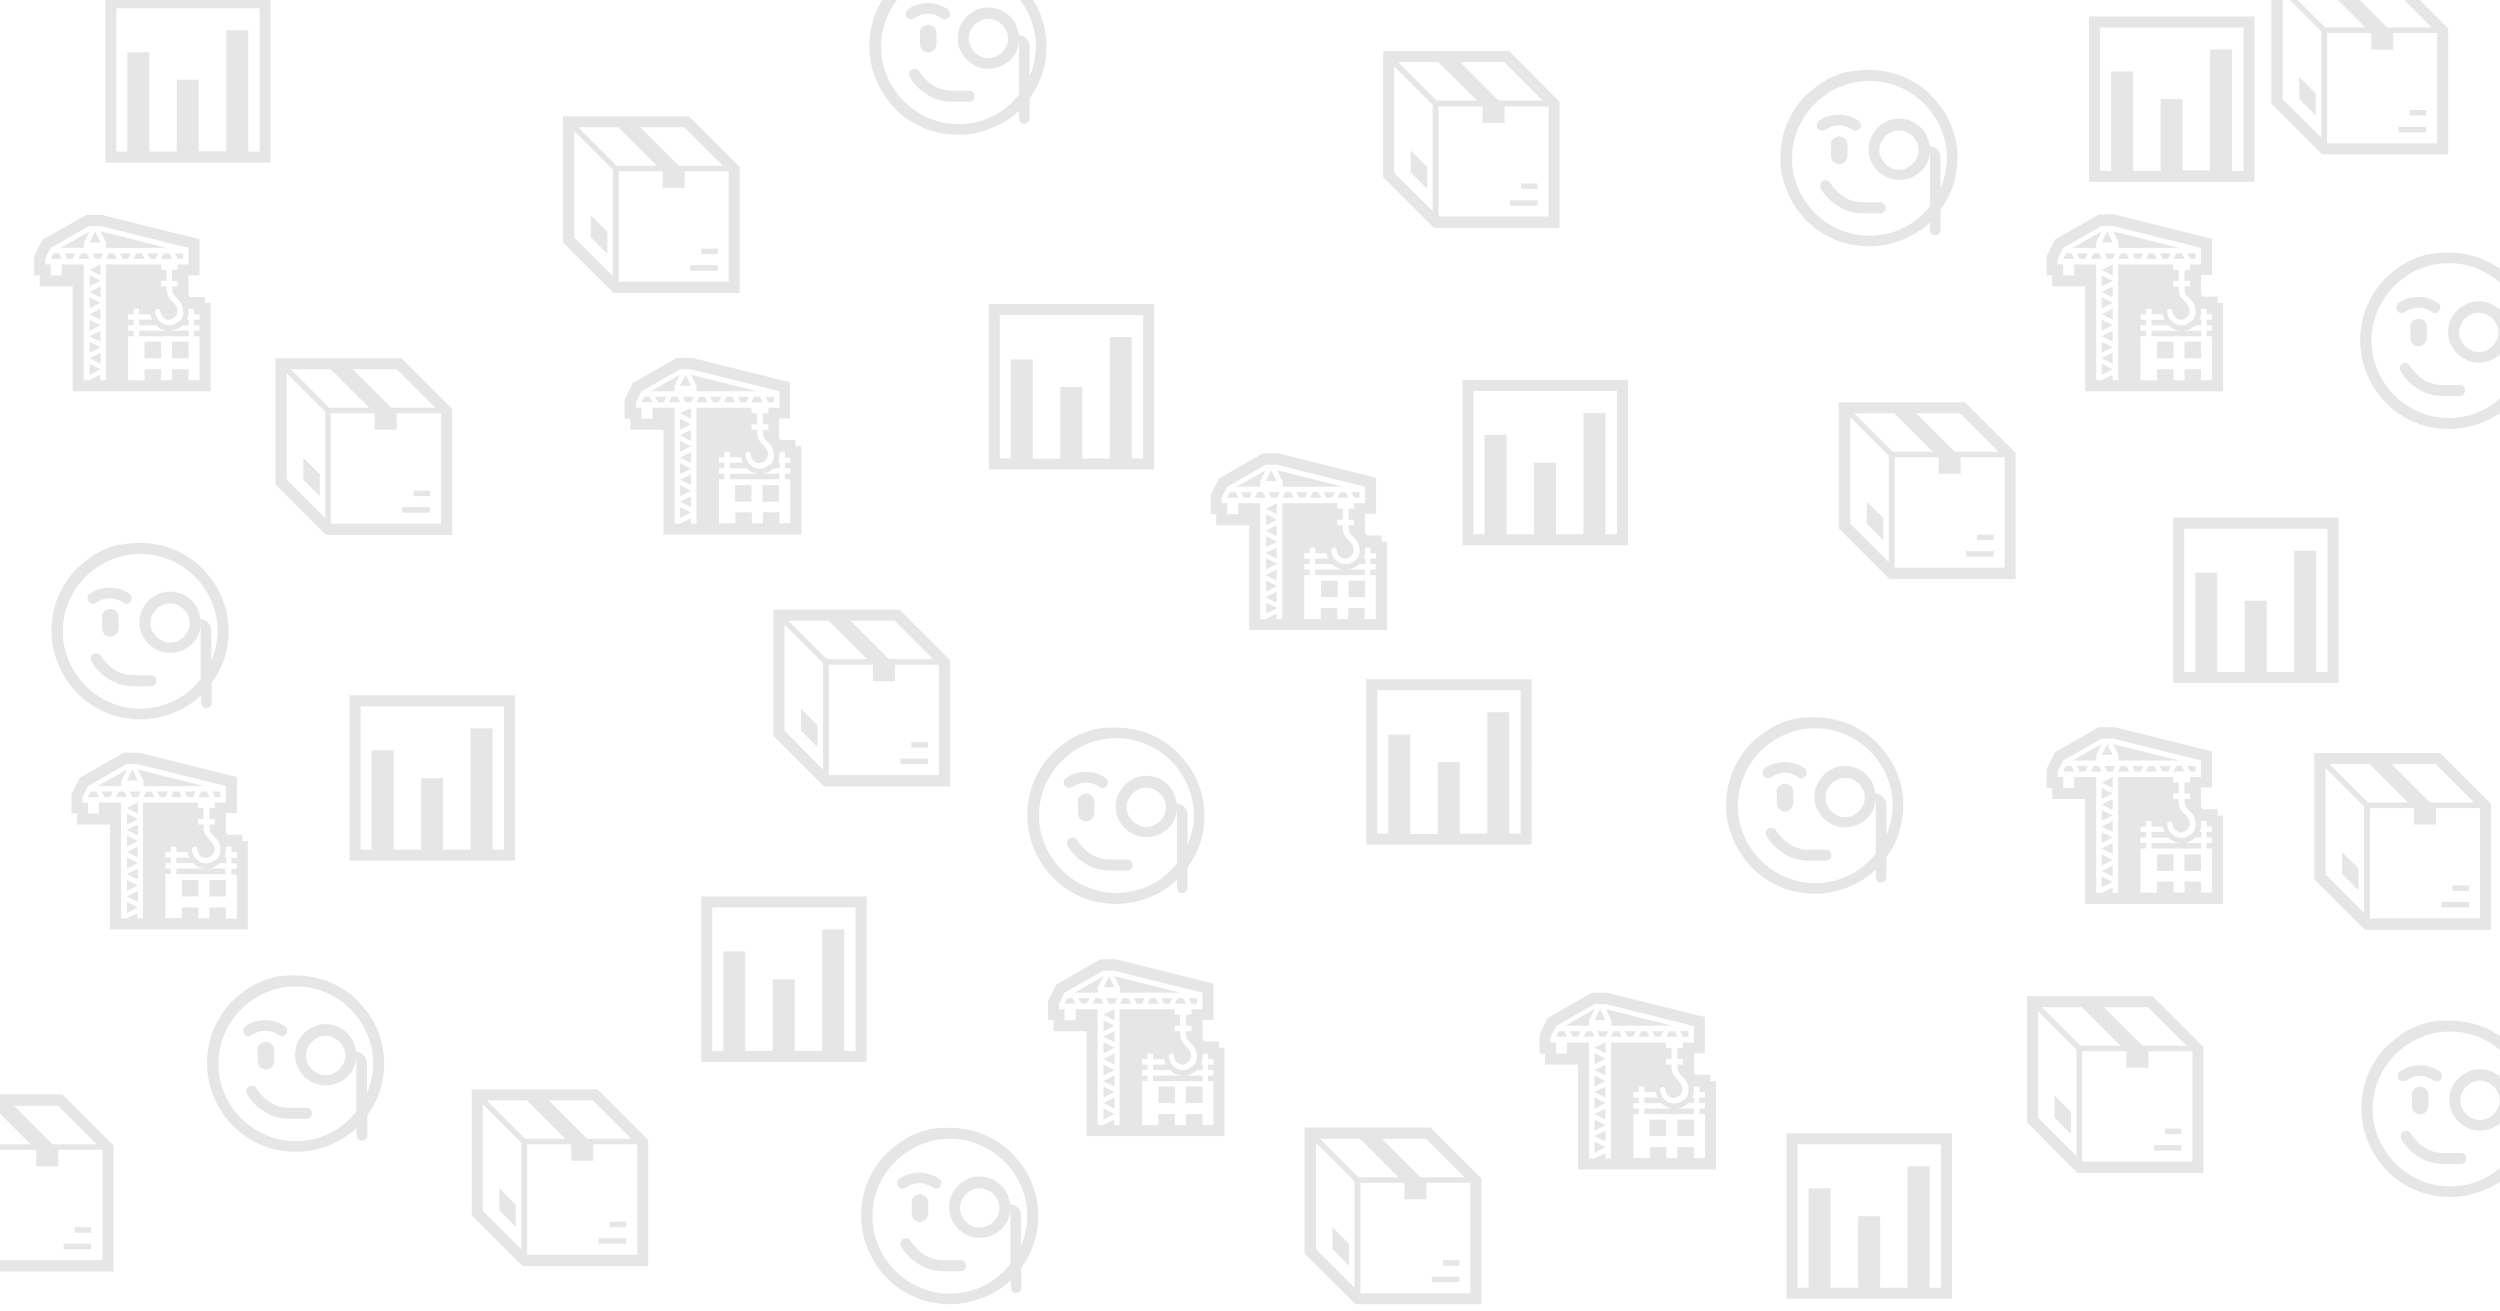 <?xml version="1.0" encoding="utf-8"?>
<!-- Generator: Adobe Illustrator 25.0.0, SVG Export Plug-In . SVG Version: 6.00 Build 0)  -->
<svg version="1.1" id="Layer_1" xmlns="http://www.w3.org/2000/svg" xmlns:xlink="http://www.w3.org/1999/xlink" x="0px" y="0px"
	 viewBox="0 0 636.4 333.8" style="enable-background:new 0 0 636.4 333.8;" xml:space="preserve">
<style type="text/css">
	.st0{opacity:0.1;}
</style>
<g>
	<g class="st0">
		<path d="M35.7,138.2c2.1,0,4.1,0.3,6,0.8c1.9,0.5,3.7,1.3,5.4,2.3s3.2,2.1,4.5,3.5s2.5,2.9,3.5,4.5s1.7,3.4,2.3,5.4
			c0.5,1.9,0.8,3.9,0.8,6c0,2.4-0.4,4.7-1.1,6.9c-0.7,2.2-1.8,4.3-3.2,6.2v5.1c0,0.4-0.1,0.7-0.4,1s-0.6,0.4-1,0.4
			c-0.3,0-0.6-0.1-0.7-0.2c-0.2-0.1-0.3-0.3-0.4-0.5s-0.2-0.4-0.2-0.7c0-0.3,0-0.5,0-0.8c0-0.2,0-0.4,0-0.6c0-0.2,0-0.4,0-0.5
			c-1,1-2.2,1.9-3.4,2.6c-1.2,0.8-2.5,1.4-3.8,1.9s-2.7,0.9-4.1,1.2c-1.4,0.3-2.8,0.4-4.3,0.4c-2.1,0-4.1-0.3-6-0.8
			c-1.9-0.5-3.7-1.3-5.4-2.3c-1.7-1-3.2-2.1-4.5-3.5c-1.4-1.4-2.5-2.9-3.5-4.6s-1.7-3.5-2.3-5.4c-0.5-1.9-0.8-3.9-0.8-6
			c0-2.1,0.3-4.1,0.8-6c0.5-1.9,1.3-3.7,2.3-5.4s2.1-3.2,3.5-4.5s2.9-2.5,4.5-3.5s3.4-1.7,5.4-2.3C31.6,138.5,33.6,138.2,35.7,138.2
			z M53.9,168c0.5-1.2,0.8-2.4,1.1-3.6c0.2-1.2,0.4-2.5,0.4-3.7c0-1.8-0.2-3.6-0.7-5.2c-0.5-1.7-1.1-3.2-2-4.7
			c-0.9-1.5-1.9-2.8-3.1-4s-2.5-2.2-4-3.1c-1.5-0.9-3-1.5-4.7-2c-1.7-0.5-3.4-0.7-5.2-0.7c-1.8,0-3.6,0.2-5.2,0.7
			c-1.7,0.5-3.2,1.1-4.7,2c-1.5,0.9-2.8,1.9-4,3.1s-2.2,2.5-3.1,4c-0.9,1.5-1.5,3-2,4.7c-0.5,1.7-0.7,3.4-0.7,5.2
			c0,1.8,0.2,3.6,0.7,5.2c0.5,1.7,1.1,3.2,2,4.7c0.9,1.5,1.9,2.8,3.1,4c1.2,1.2,2.5,2.2,4,3.1c1.5,0.9,3,1.5,4.7,2
			c1.7,0.5,3.4,0.7,5.2,0.7c1.5,0,3-0.2,4.4-0.5s2.8-0.8,4.2-1.5c1.3-0.6,2.6-1.4,3.7-2.4c1.2-0.9,2.2-2,3.1-3.2v-14.2
			c0,1.1-0.2,2-0.6,3c-0.4,0.9-1,1.7-1.7,2.4c-0.7,0.7-1.5,1.2-2.5,1.6c-0.9,0.4-1.9,0.6-3,0.6c-1.1,0-2.1-0.2-3-0.6
			c-0.9-0.4-1.8-1-2.5-1.7c-0.7-0.7-1.2-1.5-1.7-2.5c-0.4-0.9-0.6-1.9-0.6-3c0-1.1,0.2-2.1,0.6-3c0.4-0.9,1-1.8,1.7-2.5
			c0.7-0.7,1.5-1.2,2.5-1.7c0.9-0.4,1.9-0.6,3-0.6c1,0,1.9,0.2,2.8,0.5c0.9,0.4,1.7,0.9,2.4,1.5c0.7,0.6,1.3,1.4,1.7,2.2
			c0.4,0.9,0.7,1.8,0.8,2.8c0.2,0,0.4,0.1,0.6,0.1c0.2,0,0.3,0.1,0.5,0.2c0.5,0.2,0.9,0.6,1.2,1c0.3,0.5,0.5,1,0.5,1.5V168z
			 M27.9,152.3c-0.6,0-1.2,0.1-1.8,0.3c-0.6,0.2-1.1,0.5-1.6,0.8c-0.1,0.1-0.3,0.2-0.4,0.2c-0.1,0.1-0.3,0.1-0.4,0.1
			c-0.4,0-0.7-0.1-1-0.4c-0.3-0.3-0.4-0.6-0.4-1c0-0.2,0-0.4,0.1-0.6c0.1-0.2,0.2-0.4,0.4-0.5c0.7-0.5,1.5-1,2.4-1.2
			c0.9-0.3,1.8-0.4,2.7-0.4c0.9,0,1.8,0.1,2.7,0.4c0.9,0.3,1.7,0.7,2.4,1.2c0.2,0.1,0.3,0.3,0.4,0.5s0.1,0.4,0.1,0.6
			c0,0.4-0.1,0.7-0.4,1c-0.3,0.3-0.6,0.4-1,0.4c-0.2,0-0.3,0-0.4-0.1c-0.1-0.1-0.3-0.1-0.4-0.2c-0.5-0.4-1-0.6-1.6-0.8
			C29.2,152.4,28.6,152.3,27.9,152.3z M24.5,166.3c0.5,0,1,0.2,1.2,0.7c1,1.5,2.2,2.7,3.6,3.6c1.5,0.9,3.1,1.3,4.9,1.3h4.2
			c0.4,0,0.7,0.1,1,0.4c0.3,0.3,0.4,0.6,0.4,1s-0.1,0.7-0.4,1c-0.3,0.3-0.6,0.4-1,0.4h-4.2c-1.1,0-2.2-0.1-3.3-0.4s-2.1-0.7-3-1.3
			s-1.8-1.2-2.6-2c-0.8-0.8-1.5-1.7-2-2.6c-0.1-0.2-0.2-0.5-0.2-0.7c0-0.4,0.1-0.7,0.4-1C23.8,166.4,24.1,166.3,24.5,166.3z
			 M25.9,157.1c0-0.3,0.1-0.6,0.2-0.8c0.1-0.3,0.3-0.5,0.5-0.7c0.2-0.2,0.4-0.3,0.7-0.4c0.3-0.1,0.5-0.2,0.8-0.2
			c0.3,0,0.6,0.1,0.8,0.2c0.3,0.1,0.5,0.3,0.7,0.4c0.2,0.2,0.3,0.4,0.4,0.7c0.1,0.3,0.2,0.5,0.2,0.8v2.8c0,0.3-0.1,0.6-0.2,0.8
			c-0.1,0.3-0.3,0.5-0.4,0.7c-0.2,0.2-0.4,0.3-0.7,0.5c-0.3,0.1-0.5,0.2-0.8,0.2c-0.3,0-0.6-0.1-0.8-0.2c-0.3-0.1-0.5-0.3-0.7-0.4
			c-0.2-0.2-0.3-0.4-0.4-0.7c-0.1-0.3-0.2-0.5-0.2-0.8V157.1z M48.3,158.6c0-0.7-0.1-1.3-0.4-1.9c-0.3-0.6-0.6-1.1-1.1-1.6
			c-0.4-0.4-1-0.8-1.6-1.1c-0.6-0.3-1.2-0.4-1.9-0.4c-0.7,0-1.3,0.1-1.9,0.4c-0.6,0.3-1.1,0.6-1.6,1.1c-0.4,0.4-0.8,1-1.1,1.6
			c-0.3,0.6-0.4,1.2-0.4,1.9c0,0.7,0.1,1.3,0.4,1.9c0.3,0.6,0.6,1.1,1.1,1.6c0.4,0.4,1,0.8,1.6,1.1c0.6,0.3,1.2,0.4,1.9,0.4
			c0.7,0,1.3-0.1,1.9-0.4c0.6-0.3,1.1-0.6,1.6-1.1c0.4-0.4,0.8-1,1.1-1.6C48.2,159.9,48.3,159.2,48.3,158.6z"/>
	</g>
</g>
<g>
	<g class="st0">
		<path d="M284.1,185.2c2.1,0,4.1,0.3,6,0.8s3.7,1.3,5.4,2.3s3.2,2.1,4.5,3.5s2.5,2.9,3.5,4.5s1.7,3.4,2.3,5.4
			c0.5,1.9,0.8,3.9,0.8,6c0,2.4-0.4,4.7-1.1,6.9c-0.7,2.2-1.8,4.3-3.2,6.2v5.1c0,0.4-0.1,0.7-0.4,1s-0.6,0.4-1,0.4
			c-0.3,0-0.6-0.1-0.7-0.2c-0.2-0.1-0.3-0.3-0.4-0.5c-0.1-0.2-0.2-0.4-0.2-0.7c0-0.3,0-0.5,0-0.8c0-0.2,0-0.4,0-0.6
			c0-0.2,0-0.4,0-0.5c-1,1-2.2,1.9-3.4,2.6c-1.2,0.8-2.5,1.4-3.8,1.9c-1.3,0.5-2.7,0.9-4.1,1.2c-1.4,0.3-2.8,0.4-4.3,0.4
			c-2.1,0-4.1-0.3-6-0.8c-1.9-0.5-3.7-1.3-5.4-2.3c-1.7-1-3.2-2.1-4.5-3.5c-1.4-1.4-2.5-2.9-3.5-4.6s-1.7-3.5-2.3-5.4
			c-0.5-1.9-0.8-3.9-0.8-6c0-2.1,0.3-4.1,0.8-6c0.5-1.9,1.3-3.7,2.3-5.4s2.1-3.2,3.5-4.5s2.9-2.5,4.5-3.5s3.4-1.7,5.4-2.3
			S282.1,185.2,284.1,185.2z M302.4,214.9c0.5-1.2,0.8-2.4,1.1-3.6s0.4-2.5,0.4-3.7c0-1.8-0.2-3.6-0.7-5.2s-1.1-3.2-2-4.7
			c-0.9-1.5-1.9-2.8-3.1-4s-2.5-2.2-4-3.1c-1.5-0.9-3-1.5-4.7-2c-1.7-0.5-3.4-0.7-5.2-0.7c-1.8,0-3.6,0.2-5.2,0.7
			c-1.7,0.5-3.2,1.1-4.7,2c-1.5,0.9-2.8,1.9-4,3.1s-2.2,2.5-3.1,4c-0.9,1.5-1.5,3-2,4.7s-0.7,3.4-0.7,5.2s0.2,3.6,0.7,5.2
			s1.1,3.2,2,4.7c0.9,1.5,1.9,2.8,3.1,4c1.2,1.2,2.5,2.2,4,3.1c1.5,0.9,3,1.5,4.7,2c1.7,0.5,3.4,0.7,5.2,0.7c1.5,0,3-0.2,4.4-0.5
			s2.8-0.8,4.2-1.5c1.3-0.6,2.6-1.4,3.7-2.4c1.2-0.9,2.2-2,3.1-3.2v-14.2c0,1.1-0.2,2-0.6,3s-1,1.7-1.7,2.4
			c-0.7,0.7-1.5,1.2-2.5,1.6s-1.9,0.6-3,0.6c-1.1,0-2.1-0.2-3-0.6s-1.8-1-2.5-1.7c-0.7-0.7-1.2-1.5-1.7-2.5c-0.4-0.9-0.6-1.9-0.6-3
			s0.2-2.1,0.6-3c0.4-0.9,1-1.8,1.7-2.5c0.7-0.7,1.5-1.2,2.5-1.7s1.9-0.6,3-0.6c1,0,1.9,0.2,2.8,0.5s1.7,0.9,2.4,1.5
			c0.7,0.6,1.3,1.4,1.7,2.2c0.4,0.9,0.7,1.8,0.8,2.8c0.2,0,0.4,0.1,0.6,0.1s0.3,0.1,0.5,0.2c0.5,0.2,0.9,0.6,1.2,1
			c0.3,0.5,0.5,1,0.5,1.5V214.9z M276.4,199.2c-0.6,0-1.2,0.1-1.8,0.3c-0.6,0.2-1.1,0.5-1.6,0.8c-0.1,0.1-0.3,0.2-0.4,0.2
			s-0.3,0.1-0.4,0.1c-0.4,0-0.7-0.1-1-0.4s-0.4-0.6-0.4-1c0-0.2,0-0.4,0.1-0.6s0.2-0.4,0.4-0.5c0.7-0.5,1.5-1,2.4-1.2
			c0.9-0.3,1.8-0.4,2.7-0.4c0.9,0,1.8,0.1,2.7,0.4c0.9,0.3,1.7,0.7,2.4,1.2c0.2,0.1,0.3,0.3,0.4,0.5s0.1,0.4,0.1,0.6
			c0,0.4-0.1,0.7-0.4,1c-0.3,0.3-0.6,0.4-1,0.4c-0.2,0-0.3,0-0.4-0.1s-0.3-0.1-0.4-0.2c-0.5-0.4-1-0.6-1.6-0.8
			C277.6,199.3,277,199.2,276.4,199.2z M273,213.2c0.5,0,1,0.2,1.2,0.7c1,1.5,2.2,2.7,3.6,3.6c1.5,0.9,3.1,1.3,4.9,1.3h4.2
			c0.4,0,0.7,0.1,1,0.4c0.3,0.3,0.4,0.6,0.4,1s-0.1,0.7-0.4,1c-0.3,0.3-0.6,0.4-1,0.4h-4.2c-1.1,0-2.2-0.1-3.3-0.4s-2.1-0.7-3-1.3
			s-1.8-1.2-2.6-2c-0.8-0.8-1.5-1.7-2-2.6c-0.1-0.2-0.2-0.5-0.2-0.7c0-0.4,0.1-0.7,0.4-1S272.6,213.2,273,213.2z M274.3,204.1
			c0-0.3,0.1-0.6,0.2-0.8c0.1-0.3,0.3-0.5,0.5-0.7s0.4-0.3,0.7-0.4s0.5-0.2,0.8-0.2c0.3,0,0.6,0.1,0.8,0.2s0.5,0.3,0.7,0.4
			c0.2,0.2,0.3,0.4,0.4,0.7c0.1,0.3,0.2,0.5,0.2,0.8v2.8c0,0.3-0.1,0.6-0.2,0.8c-0.1,0.3-0.3,0.5-0.4,0.7c-0.2,0.2-0.4,0.3-0.7,0.5
			c-0.3,0.1-0.5,0.2-0.8,0.2c-0.3,0-0.6-0.1-0.8-0.2s-0.5-0.3-0.7-0.4c-0.2-0.2-0.3-0.4-0.4-0.7c-0.1-0.3-0.2-0.5-0.2-0.8V204.1z
			 M296.8,205.5c0-0.7-0.1-1.3-0.4-1.9c-0.3-0.6-0.6-1.1-1.1-1.6s-1-0.8-1.6-1.1c-0.6-0.3-1.2-0.4-1.9-0.4c-0.7,0-1.3,0.1-1.9,0.4
			c-0.6,0.3-1.1,0.6-1.6,1.1c-0.4,0.4-0.8,1-1.1,1.6c-0.3,0.6-0.4,1.2-0.4,1.9s0.1,1.3,0.4,1.9c0.3,0.6,0.6,1.1,1.1,1.6
			c0.4,0.4,1,0.8,1.6,1.1c0.6,0.3,1.2,0.4,1.9,0.4c0.7,0,1.3-0.1,1.9-0.4c0.6-0.3,1.1-0.6,1.6-1.1c0.4-0.4,0.8-1,1.1-1.6
			C296.6,206.8,296.8,206.2,296.8,205.5z"/>
	</g>
</g>
<g>
	<g class="st0">
		<path d="M241.8,287.1c2.1,0,4.1,0.3,6,0.8s3.7,1.3,5.4,2.3s3.2,2.1,4.5,3.5s2.5,2.9,3.5,4.5s1.7,3.4,2.3,5.4
			c0.5,1.9,0.8,3.9,0.8,6c0,2.4-0.4,4.7-1.1,6.9c-0.7,2.2-1.8,4.3-3.2,6.2v5.1c0,0.4-0.1,0.7-0.4,1s-0.6,0.4-1,0.4
			c-0.3,0-0.6-0.1-0.7-0.2c-0.2-0.1-0.3-0.3-0.4-0.5c-0.1-0.2-0.2-0.4-0.2-0.7c0-0.3,0-0.5,0-0.8c0-0.2,0-0.4,0-0.6
			c0-0.2,0-0.4,0-0.5c-1,1-2.2,1.9-3.4,2.6c-1.2,0.8-2.5,1.4-3.8,1.9c-1.3,0.5-2.7,0.9-4.1,1.2c-1.4,0.3-2.8,0.4-4.3,0.4
			c-2.1,0-4.1-0.3-6-0.8c-1.9-0.5-3.7-1.3-5.4-2.3c-1.7-1-3.2-2.1-4.5-3.5c-1.4-1.4-2.5-2.9-3.5-4.6s-1.7-3.5-2.3-5.4
			c-0.5-1.9-0.8-3.9-0.8-6c0-2.1,0.3-4.1,0.8-6c0.5-1.9,1.3-3.7,2.3-5.4s2.1-3.2,3.5-4.5s2.9-2.5,4.5-3.5s3.4-1.7,5.4-2.3
			S239.7,287.1,241.8,287.1z M260,316.9c0.5-1.2,0.8-2.4,1.1-3.6s0.4-2.5,0.4-3.7c0-1.8-0.2-3.6-0.7-5.2s-1.1-3.2-2-4.7
			c-0.9-1.5-1.9-2.8-3.1-4s-2.5-2.2-4-3.1c-1.5-0.9-3-1.5-4.7-2c-1.7-0.5-3.4-0.7-5.2-0.7c-1.8,0-3.6,0.2-5.2,0.7
			c-1.7,0.5-3.2,1.1-4.7,2c-1.5,0.9-2.8,1.9-4,3.1s-2.2,2.5-3.1,4c-0.9,1.5-1.5,3-2,4.7s-0.7,3.4-0.7,5.2s0.2,3.6,0.7,5.2
			s1.1,3.2,2,4.7c0.9,1.5,1.9,2.8,3.1,4c1.2,1.2,2.5,2.2,4,3.1c1.5,0.9,3,1.5,4.7,2c1.7,0.5,3.4,0.7,5.2,0.7c1.5,0,3-0.2,4.4-0.5
			s2.8-0.8,4.2-1.5c1.3-0.6,2.6-1.4,3.7-2.4c1.2-0.9,2.2-2,3.1-3.2v-14.2c0,1.1-0.2,2-0.6,3s-1,1.7-1.7,2.4
			c-0.7,0.7-1.5,1.2-2.5,1.6s-1.9,0.6-3,0.6c-1.1,0-2.1-0.2-3-0.6s-1.8-1-2.5-1.7c-0.7-0.7-1.2-1.5-1.7-2.5c-0.4-0.9-0.6-1.9-0.6-3
			s0.2-2.1,0.6-3c0.4-0.9,1-1.8,1.7-2.5c0.7-0.7,1.5-1.2,2.5-1.7s1.9-0.6,3-0.6c1,0,1.9,0.2,2.8,0.5s1.7,0.9,2.4,1.5
			c0.7,0.6,1.3,1.4,1.7,2.2c0.4,0.9,0.7,1.8,0.8,2.8c0.2,0,0.4,0.1,0.6,0.1s0.3,0.1,0.5,0.2c0.5,0.2,0.9,0.6,1.2,1
			c0.3,0.5,0.5,1,0.5,1.5V316.9z M234,301.2c-0.6,0-1.2,0.1-1.8,0.3c-0.6,0.2-1.1,0.5-1.6,0.8c-0.1,0.1-0.3,0.2-0.4,0.2
			s-0.3,0.1-0.4,0.1c-0.4,0-0.7-0.1-1-0.4s-0.4-0.6-0.4-1c0-0.2,0-0.4,0.1-0.6s0.2-0.4,0.4-0.5c0.7-0.5,1.5-1,2.4-1.2
			c0.9-0.3,1.8-0.4,2.7-0.4c0.9,0,1.8,0.1,2.7,0.4c0.9,0.3,1.7,0.7,2.4,1.2c0.2,0.1,0.3,0.3,0.4,0.5s0.1,0.4,0.1,0.6
			c0,0.4-0.1,0.7-0.4,1c-0.3,0.3-0.6,0.4-1,0.4c-0.2,0-0.3,0-0.4-0.1s-0.3-0.1-0.4-0.2c-0.5-0.4-1-0.6-1.6-0.8
			C235.3,301.3,234.7,301.2,234,301.2z M230.6,315.2c0.5,0,1,0.2,1.2,0.7c1,1.5,2.2,2.7,3.6,3.6c1.5,0.9,3.1,1.3,4.9,1.3h4.2
			c0.4,0,0.7,0.1,1,0.4c0.3,0.3,0.4,0.6,0.4,1s-0.1,0.7-0.4,1c-0.3,0.3-0.6,0.4-1,0.4h-4.2c-1.1,0-2.2-0.1-3.3-0.4s-2.1-0.7-3-1.3
			s-1.8-1.2-2.6-2c-0.8-0.8-1.5-1.7-2-2.6c-0.1-0.2-0.2-0.5-0.2-0.7c0-0.4,0.1-0.7,0.4-1S230.2,315.2,230.6,315.2z M232,306.1
			c0-0.3,0.1-0.6,0.2-0.8c0.1-0.3,0.3-0.5,0.5-0.7s0.4-0.3,0.7-0.4s0.5-0.2,0.8-0.2c0.3,0,0.6,0.1,0.8,0.2s0.5,0.3,0.7,0.4
			c0.2,0.2,0.3,0.4,0.4,0.7c0.1,0.3,0.2,0.5,0.2,0.8v2.8c0,0.3-0.1,0.6-0.2,0.8c-0.1,0.3-0.3,0.5-0.4,0.7c-0.2,0.2-0.4,0.3-0.7,0.5
			c-0.3,0.1-0.5,0.2-0.8,0.2c-0.3,0-0.6-0.1-0.8-0.2s-0.5-0.3-0.7-0.4c-0.2-0.2-0.3-0.4-0.4-0.7c-0.1-0.3-0.2-0.5-0.2-0.8V306.1z
			 M254.4,307.5c0-0.7-0.1-1.3-0.4-1.9c-0.3-0.6-0.6-1.1-1.1-1.6s-1-0.8-1.6-1.1c-0.6-0.3-1.2-0.4-1.9-0.4c-0.7,0-1.3,0.1-1.9,0.4
			c-0.6,0.3-1.1,0.6-1.6,1.1c-0.4,0.4-0.8,1-1.1,1.6c-0.3,0.6-0.4,1.2-0.4,1.9s0.1,1.3,0.4,1.9c0.3,0.6,0.6,1.1,1.1,1.6
			c0.4,0.4,1,0.8,1.6,1.1c0.6,0.3,1.2,0.4,1.9,0.4c0.7,0,1.3-0.1,1.9-0.4c0.6-0.3,1.1-0.6,1.6-1.1c0.4-0.4,0.8-1,1.1-1.6
			C254.3,308.8,254.4,308.1,254.4,307.5z"/>
	</g>
</g>
<g>
	<g class="st0">
		<path d="M75.3,248.3c2.1,0,4.1,0.3,6,0.8s3.7,1.3,5.4,2.3s3.2,2.1,4.5,3.5s2.5,2.9,3.5,4.5s1.7,3.4,2.3,5.4c0.5,1.9,0.8,3.9,0.8,6
			c0,2.4-0.4,4.7-1.1,6.9c-0.7,2.2-1.8,4.3-3.2,6.2v5.1c0,0.4-0.1,0.7-0.4,1s-0.6,0.4-1,0.4c-0.3,0-0.6-0.1-0.7-0.2
			c-0.2-0.1-0.3-0.3-0.4-0.5c-0.1-0.2-0.2-0.4-0.2-0.7c0-0.3,0-0.5,0-0.8c0-0.2,0-0.4,0-0.6c0-0.2,0-0.4,0-0.5c-1,1-2.2,1.9-3.4,2.6
			c-1.2,0.8-2.5,1.4-3.8,1.9c-1.3,0.5-2.7,0.9-4.1,1.2c-1.4,0.3-2.8,0.4-4.3,0.4c-2.1,0-4.1-0.3-6-0.8c-1.9-0.5-3.7-1.3-5.4-2.3
			c-1.7-1-3.2-2.1-4.5-3.5c-1.4-1.4-2.5-2.9-3.5-4.6s-1.7-3.5-2.3-5.4c-0.5-1.9-0.8-3.9-0.8-6c0-2.1,0.3-4.1,0.8-6
			c0.5-1.9,1.3-3.7,2.3-5.4s2.1-3.2,3.5-4.5s2.9-2.5,4.5-3.5s3.4-1.7,5.4-2.3S73.2,248.3,75.3,248.3z M93.5,278.1
			c0.5-1.2,0.8-2.4,1.1-3.6s0.4-2.5,0.4-3.7c0-1.8-0.2-3.6-0.7-5.2s-1.1-3.2-2-4.7c-0.9-1.5-1.9-2.8-3.1-4s-2.5-2.2-4-3.1
			c-1.5-0.9-3-1.5-4.7-2c-1.7-0.5-3.4-0.7-5.2-0.7c-1.8,0-3.6,0.2-5.2,0.7c-1.7,0.5-3.2,1.1-4.7,2c-1.5,0.9-2.8,1.9-4,3.1
			s-2.2,2.5-3.1,4c-0.9,1.5-1.5,3-2,4.7s-0.7,3.4-0.7,5.2s0.2,3.6,0.7,5.2s1.1,3.2,2,4.7c0.9,1.5,1.9,2.8,3.1,4
			c1.2,1.2,2.5,2.2,4,3.1c1.5,0.9,3,1.5,4.7,2c1.7,0.5,3.4,0.7,5.2,0.7c1.5,0,3-0.2,4.4-0.5s2.8-0.8,4.2-1.5
			c1.3-0.6,2.6-1.4,3.7-2.4c1.2-0.9,2.2-2,3.1-3.2v-14.2c0,1.1-0.2,2-0.6,3s-1,1.7-1.7,2.4c-0.7,0.7-1.5,1.2-2.5,1.6s-1.9,0.6-3,0.6
			c-1.1,0-2.1-0.2-3-0.6s-1.8-1-2.5-1.7c-0.7-0.7-1.2-1.5-1.7-2.5c-0.4-0.9-0.6-1.9-0.6-3s0.2-2.1,0.6-3c0.4-0.9,1-1.8,1.7-2.5
			c0.7-0.7,1.5-1.2,2.5-1.7s1.9-0.6,3-0.6c1,0,1.9,0.2,2.8,0.5s1.7,0.9,2.4,1.5c0.7,0.6,1.3,1.4,1.7,2.2c0.4,0.9,0.7,1.8,0.8,2.8
			c0.2,0,0.4,0.1,0.6,0.1s0.3,0.1,0.5,0.2c0.5,0.2,0.9,0.6,1.2,1c0.3,0.5,0.5,1,0.5,1.5V278.1z M67.5,262.4c-0.6,0-1.2,0.1-1.8,0.3
			c-0.6,0.2-1.1,0.5-1.6,0.8c-0.1,0.1-0.3,0.2-0.4,0.2s-0.3,0.1-0.4,0.1c-0.4,0-0.7-0.1-1-0.4s-0.4-0.6-0.4-1c0-0.2,0-0.4,0.1-0.6
			s0.2-0.4,0.4-0.5c0.7-0.5,1.5-1,2.4-1.2c0.9-0.3,1.8-0.4,2.7-0.4c0.9,0,1.8,0.1,2.7,0.4c0.9,0.3,1.7,0.7,2.4,1.2
			c0.2,0.1,0.3,0.3,0.4,0.5s0.1,0.4,0.1,0.6c0,0.4-0.1,0.7-0.4,1c-0.3,0.3-0.6,0.4-1,0.4c-0.2,0-0.3,0-0.4-0.1s-0.3-0.1-0.4-0.2
			c-0.5-0.4-1-0.6-1.6-0.8C68.8,262.5,68.2,262.4,67.5,262.4z M64.1,276.4c0.5,0,1,0.2,1.2,0.7c1,1.5,2.2,2.7,3.6,3.6
			c1.5,0.9,3.1,1.3,4.9,1.3h4.2c0.4,0,0.7,0.1,1,0.4c0.3,0.3,0.4,0.6,0.4,1s-0.1,0.7-0.4,1c-0.3,0.3-0.6,0.4-1,0.4h-4.2
			c-1.1,0-2.2-0.1-3.3-0.4s-2.1-0.7-3-1.3s-1.8-1.2-2.6-2c-0.8-0.8-1.5-1.7-2-2.6c-0.1-0.2-0.2-0.5-0.2-0.7c0-0.4,0.1-0.7,0.4-1
			S63.7,276.4,64.1,276.4z M65.5,267.3c0-0.3,0.1-0.6,0.2-0.8c0.1-0.3,0.3-0.5,0.5-0.7s0.4-0.3,0.7-0.4s0.5-0.2,0.8-0.2
			c0.3,0,0.6,0.1,0.8,0.2s0.5,0.3,0.7,0.4c0.2,0.2,0.3,0.4,0.4,0.7c0.1,0.3,0.2,0.5,0.2,0.8v2.8c0,0.3-0.1,0.6-0.2,0.8
			c-0.1,0.3-0.3,0.5-0.4,0.7c-0.2,0.2-0.4,0.3-0.7,0.5c-0.3,0.1-0.5,0.2-0.8,0.2c-0.3,0-0.6-0.1-0.8-0.2s-0.5-0.3-0.7-0.4
			c-0.2-0.2-0.3-0.4-0.4-0.7c-0.1-0.3-0.2-0.5-0.2-0.8V267.3z M87.9,268.7c0-0.7-0.1-1.3-0.4-1.9c-0.3-0.6-0.6-1.1-1.1-1.6
			s-1-0.8-1.6-1.1c-0.6-0.3-1.2-0.4-1.9-0.4c-0.7,0-1.3,0.1-1.9,0.4c-0.6,0.3-1.1,0.6-1.6,1.1c-0.4,0.4-0.8,1-1.1,1.6
			c-0.3,0.6-0.4,1.2-0.4,1.9s0.1,1.3,0.4,1.9c0.3,0.6,0.6,1.1,1.1,1.6c0.4,0.4,1,0.8,1.6,1.1c0.6,0.3,1.2,0.4,1.9,0.4
			c0.7,0,1.3-0.1,1.9-0.4c0.6-0.3,1.1-0.6,1.6-1.1c0.4-0.4,0.8-1,1.1-1.6C87.8,270,87.9,269.3,87.9,268.7z"/>
	</g>
</g>
<g>
	<g class="st0">
		<path d="M462,182.6c2.1,0,4.1,0.3,6,0.8s3.7,1.3,5.4,2.3s3.2,2.1,4.5,3.5s2.5,2.9,3.5,4.5s1.7,3.4,2.3,5.4s0.8,3.9,0.8,6
			c0,2.4-0.4,4.7-1.1,6.9s-1.8,4.3-3.2,6.2v5.1c0,0.4-0.1,0.7-0.4,1s-0.6,0.4-1,0.4c-0.3,0-0.6-0.1-0.7-0.2
			c-0.2-0.1-0.3-0.3-0.4-0.5c-0.1-0.2-0.2-0.4-0.2-0.7c0-0.3,0-0.5,0-0.8c0-0.2,0-0.4,0-0.6s0-0.4,0-0.5c-1,1-2.2,1.9-3.4,2.6
			s-2.5,1.4-3.8,1.9c-1.3,0.5-2.7,0.9-4.1,1.2s-2.8,0.4-4.3,0.4c-2.1,0-4.1-0.3-6-0.8c-1.9-0.5-3.7-1.3-5.4-2.3s-3.2-2.1-4.5-3.5
			s-2.5-2.9-3.5-4.6s-1.7-3.5-2.3-5.4s-0.8-3.9-0.8-6c0-2.1,0.3-4.1,0.8-6s1.3-3.7,2.3-5.4s2.1-3.2,3.5-4.5s2.9-2.5,4.5-3.5
			s3.4-1.7,5.4-2.3S460,182.6,462,182.6z M480.3,212.4c0.5-1.2,0.8-2.4,1.1-3.6s0.4-2.5,0.4-3.7c0-1.8-0.2-3.6-0.7-5.2
			s-1.1-3.2-2-4.7s-1.9-2.8-3.1-4s-2.5-2.2-4-3.1s-3-1.5-4.7-2s-3.4-0.7-5.2-0.7s-3.6,0.2-5.2,0.7s-3.2,1.1-4.7,2s-2.8,1.9-4,3.1
			s-2.2,2.5-3.1,4s-1.5,3-2,4.7s-0.7,3.4-0.7,5.2s0.2,3.6,0.7,5.2s1.1,3.2,2,4.7s1.9,2.8,3.1,4c1.2,1.2,2.5,2.2,4,3.1
			c1.5,0.9,3,1.5,4.7,2s3.4,0.7,5.2,0.7c1.5,0,3-0.2,4.4-0.5s2.8-0.8,4.2-1.5c1.3-0.6,2.6-1.4,3.7-2.4c1.2-0.9,2.2-2,3.1-3.2V203
			c0,1.1-0.2,2-0.6,3s-1,1.7-1.7,2.4s-1.5,1.2-2.5,1.6s-1.9,0.6-3,0.6c-1.1,0-2.1-0.2-3-0.6s-1.8-1-2.5-1.7s-1.2-1.5-1.7-2.5
			s-0.6-1.9-0.6-3s0.2-2.1,0.6-3s1-1.8,1.7-2.5s1.5-1.2,2.5-1.7s1.9-0.6,3-0.6c1,0,1.9,0.2,2.8,0.5s1.7,0.9,2.4,1.5s1.3,1.4,1.7,2.2
			s0.7,1.8,0.8,2.8c0.2,0,0.4,0.1,0.6,0.1s0.3,0.1,0.5,0.2c0.5,0.2,0.9,0.6,1.2,1s0.5,1,0.5,1.5V212.4z M454.3,196.7
			c-0.6,0-1.2,0.1-1.8,0.3s-1.1,0.5-1.6,0.8c-0.1,0.1-0.3,0.2-0.4,0.2s-0.3,0.1-0.4,0.1c-0.4,0-0.7-0.1-1-0.4s-0.4-0.6-0.4-1
			c0-0.2,0-0.4,0.1-0.6s0.2-0.4,0.4-0.5c0.7-0.5,1.5-1,2.4-1.2s1.8-0.4,2.7-0.4c0.9,0,1.8,0.1,2.7,0.4s1.7,0.7,2.4,1.2
			c0.2,0.1,0.3,0.3,0.4,0.5s0.1,0.4,0.1,0.6c0,0.4-0.1,0.7-0.4,1s-0.6,0.4-1,0.4c-0.2,0-0.3,0-0.4-0.1s-0.3-0.1-0.4-0.2
			c-0.5-0.4-1-0.6-1.6-0.8S454.9,196.7,454.3,196.7z M450.9,210.7c0.5,0,1,0.2,1.2,0.7c1,1.5,2.2,2.7,3.6,3.6s3.1,1.3,4.9,1.3h4.2
			c0.4,0,0.7,0.1,1,0.4s0.4,0.6,0.4,1s-0.1,0.7-0.4,1s-0.6,0.4-1,0.4h-4.2c-1.1,0-2.2-0.1-3.3-0.4s-2.1-0.7-3-1.3s-1.8-1.2-2.6-2
			s-1.5-1.7-2-2.6c-0.1-0.2-0.2-0.5-0.2-0.7c0-0.4,0.1-0.7,0.4-1S450.5,210.7,450.9,210.7z M452.2,201.6c0-0.3,0.1-0.6,0.2-0.8
			s0.3-0.5,0.5-0.7s0.4-0.3,0.7-0.4s0.5-0.2,0.8-0.2s0.6,0.1,0.8,0.2s0.5,0.3,0.7,0.4s0.3,0.4,0.4,0.7s0.2,0.5,0.2,0.8v2.8
			c0,0.3-0.1,0.6-0.2,0.8s-0.3,0.5-0.4,0.7s-0.4,0.3-0.7,0.5s-0.5,0.2-0.8,0.2c-0.3,0-0.6-0.1-0.8-0.2s-0.5-0.3-0.7-0.4
			s-0.3-0.4-0.4-0.7s-0.2-0.5-0.2-0.8V201.6z M474.7,203c0-0.7-0.1-1.3-0.4-1.9s-0.6-1.1-1.1-1.6s-1-0.8-1.6-1.1s-1.2-0.4-1.9-0.4
			s-1.3,0.1-1.9,0.4s-1.1,0.6-1.6,1.1s-0.8,1-1.1,1.6s-0.4,1.2-0.4,1.9s0.1,1.3,0.4,1.9s0.6,1.1,1.1,1.6s1,0.8,1.6,1.1
			s1.2,0.4,1.9,0.4s1.3-0.1,1.9-0.4s1.1-0.6,1.6-1.1s0.8-1,1.1-1.6S474.7,203.6,474.7,203z"/>
	</g>
</g>
<g>
	<g class="st0">
		<path d="M475.8,17.8c2.1,0,4.1,0.3,6,0.8c1.9,0.5,3.7,1.3,5.4,2.3s3.2,2.1,4.5,3.5s2.5,2.9,3.5,4.5s1.7,3.4,2.3,5.4s0.8,3.9,0.8,6
			c0,2.4-0.4,4.7-1.1,6.9c-0.7,2.2-1.8,4.3-3.2,6.2v5.1c0,0.4-0.1,0.7-0.4,1s-0.6,0.4-1,0.4c-0.3,0-0.6-0.1-0.7-0.2
			c-0.2-0.1-0.3-0.3-0.4-0.5c-0.1-0.2-0.2-0.4-0.2-0.7c0-0.3,0-0.5,0-0.8c0-0.2,0-0.4,0-0.6s0-0.4,0-0.5c-1,1-2.2,1.9-3.4,2.6
			s-2.5,1.4-3.8,1.9c-1.3,0.5-2.7,0.9-4.1,1.2s-2.8,0.4-4.3,0.4c-2.1,0-4.1-0.3-6-0.8c-1.9-0.5-3.7-1.3-5.4-2.3s-3.2-2.1-4.5-3.5
			s-2.5-2.9-3.5-4.6c-1-1.7-1.7-3.5-2.3-5.4s-0.8-3.9-0.8-6c0-2.1,0.3-4.1,0.8-6s1.3-3.7,2.3-5.4s2.1-3.2,3.5-4.5s2.9-2.5,4.5-3.5
			s3.4-1.7,5.4-2.3C471.7,18.1,473.7,17.8,475.8,17.8z M494.1,47.6c0.5-1.2,0.8-2.4,1.1-3.6c0.2-1.2,0.4-2.5,0.4-3.7
			c0-1.8-0.2-3.6-0.7-5.2c-0.5-1.7-1.1-3.2-2-4.7c-0.9-1.5-1.9-2.8-3.1-4s-2.5-2.2-4-3.1c-1.5-0.9-3-1.5-4.7-2s-3.4-0.7-5.2-0.7
			s-3.6,0.2-5.2,0.7s-3.2,1.1-4.7,2c-1.5,0.9-2.8,1.9-4,3.1s-2.2,2.5-3.1,4c-0.9,1.5-1.5,3-2,4.7c-0.5,1.7-0.7,3.4-0.7,5.2
			c0,1.8,0.2,3.6,0.7,5.2c0.5,1.7,1.1,3.2,2,4.7c0.9,1.5,1.9,2.8,3.1,4s2.5,2.2,4,3.1c1.5,0.9,3,1.5,4.7,2s3.4,0.7,5.2,0.7
			c1.5,0,3-0.2,4.4-0.5s2.8-0.8,4.2-1.5c1.3-0.6,2.6-1.4,3.7-2.4c1.2-0.9,2.2-2,3.1-3.2V38.2c0,1.1-0.2,2-0.6,3
			c-0.4,0.9-1,1.7-1.7,2.4c-0.7,0.7-1.5,1.2-2.5,1.6c-0.9,0.4-1.9,0.6-3,0.6c-1.1,0-2.1-0.2-3-0.6c-0.9-0.4-1.8-1-2.5-1.7
			s-1.2-1.5-1.7-2.5s-0.6-1.9-0.6-3c0-1.1,0.2-2.1,0.6-3s1-1.8,1.7-2.5c0.7-0.7,1.5-1.2,2.5-1.7c0.9-0.4,1.9-0.6,3-0.6
			c1,0,1.9,0.2,2.8,0.5c0.9,0.4,1.7,0.9,2.4,1.5c0.7,0.6,1.3,1.4,1.7,2.2c0.4,0.9,0.7,1.8,0.8,2.8c0.2,0,0.4,0.1,0.6,0.1
			c0.2,0,0.3,0.1,0.5,0.2c0.5,0.2,0.9,0.6,1.2,1s0.5,1,0.5,1.5V47.6z M468.1,31.9c-0.6,0-1.2,0.1-1.8,0.3c-0.6,0.2-1.1,0.5-1.6,0.8
			c-0.1,0.1-0.3,0.2-0.4,0.2c-0.1,0.1-0.3,0.1-0.4,0.1c-0.4,0-0.7-0.1-1-0.4c-0.3-0.3-0.4-0.6-0.4-1c0-0.2,0-0.4,0.1-0.6
			c0.1-0.2,0.2-0.4,0.4-0.5c0.7-0.5,1.5-1,2.4-1.2c0.9-0.3,1.8-0.4,2.7-0.4c0.9,0,1.8,0.1,2.7,0.4c0.9,0.3,1.7,0.7,2.4,1.2
			c0.2,0.1,0.3,0.3,0.4,0.5s0.1,0.4,0.1,0.6c0,0.4-0.1,0.7-0.4,1s-0.6,0.4-1,0.4c-0.2,0-0.3,0-0.4-0.1c-0.1-0.1-0.3-0.1-0.4-0.2
			c-0.5-0.4-1-0.6-1.6-0.8C469.3,32,468.7,31.9,468.1,31.9z M464.7,45.9c0.5,0,1,0.2,1.2,0.7c1,1.5,2.2,2.7,3.6,3.6s3.1,1.3,4.9,1.3
			h4.2c0.4,0,0.7,0.1,1,0.4s0.4,0.6,0.4,1s-0.1,0.7-0.4,1s-0.6,0.4-1,0.4h-4.2c-1.1,0-2.2-0.1-3.3-0.4s-2.1-0.7-3-1.3
			s-1.8-1.2-2.6-2s-1.5-1.7-2-2.6c-0.1-0.2-0.2-0.5-0.2-0.7c0-0.4,0.1-0.7,0.4-1C464,46,464.3,45.9,464.7,45.9z M466,36.8
			c0-0.3,0.1-0.6,0.2-0.8c0.1-0.3,0.3-0.5,0.5-0.7c0.2-0.2,0.4-0.3,0.7-0.4c0.3-0.1,0.5-0.2,0.8-0.2s0.6,0.1,0.8,0.2
			c0.3,0.1,0.5,0.3,0.7,0.4c0.2,0.2,0.3,0.4,0.4,0.7s0.2,0.5,0.2,0.8v2.8c0,0.3-0.1,0.6-0.2,0.8s-0.3,0.5-0.4,0.7s-0.4,0.3-0.7,0.5
			c-0.3,0.1-0.5,0.2-0.8,0.2c-0.3,0-0.6-0.1-0.8-0.2c-0.3-0.1-0.5-0.3-0.7-0.4c-0.2-0.2-0.3-0.4-0.4-0.7s-0.2-0.5-0.2-0.8V36.8z
			 M488.4,38.2c0-0.7-0.1-1.3-0.4-1.9c-0.3-0.6-0.6-1.1-1.1-1.6c-0.4-0.4-1-0.8-1.6-1.1c-0.6-0.3-1.2-0.4-1.9-0.4s-1.3,0.1-1.9,0.4
			c-0.6,0.3-1.1,0.6-1.6,1.1c-0.4,0.4-0.8,1-1.1,1.6c-0.3,0.6-0.4,1.2-0.4,1.9c0,0.7,0.1,1.3,0.4,1.9c0.3,0.6,0.6,1.1,1.1,1.6
			s1,0.8,1.6,1.1c0.6,0.3,1.2,0.4,1.9,0.4s1.3-0.1,1.9-0.4c0.6-0.3,1.1-0.6,1.6-1.1c0.4-0.4,0.8-1,1.1-1.6
			C488.3,39.5,488.4,38.8,488.4,38.2z"/>
	</g>
</g>
<g>
	<g class="st0">
		<path d="M623.4,64.3c2.1,0,4.1,0.3,6,0.8c1.9,0.5,3.7,1.3,5.4,2.3s3.2,2.1,4.5,3.5s2.5,2.9,3.5,4.5s1.7,3.4,2.3,5.4
			c0.5,1.9,0.8,3.9,0.8,6c0,2.4-0.4,4.7-1.1,6.9c-0.7,2.2-1.8,4.3-3.2,6.2v5.1c0,0.4-0.1,0.7-0.4,1s-0.6,0.4-1,0.4
			c-0.3,0-0.6-0.1-0.7-0.2c-0.2-0.1-0.3-0.3-0.4-0.5c-0.1-0.2-0.2-0.4-0.2-0.7c0-0.3,0-0.5,0-0.8c0-0.2,0-0.4,0-0.6
			c0-0.2,0-0.4,0-0.5c-1,1-2.2,1.9-3.4,2.6c-1.2,0.8-2.5,1.4-3.8,1.9c-1.3,0.5-2.7,0.9-4.1,1.2c-1.4,0.3-2.8,0.4-4.3,0.4
			c-2.1,0-4.1-0.3-6-0.8c-1.9-0.5-3.7-1.3-5.4-2.3c-1.7-1-3.2-2.1-4.5-3.5c-1.4-1.4-2.5-2.9-3.5-4.6c-1-1.7-1.7-3.5-2.3-5.4
			c-0.5-1.9-0.8-3.9-0.8-6c0-2.1,0.3-4.1,0.8-6c0.5-1.9,1.3-3.7,2.3-5.4s2.1-3.2,3.5-4.5s2.9-2.5,4.5-3.5s3.4-1.7,5.4-2.3
			C619.3,64.5,621.3,64.3,623.4,64.3z M641.6,94c0.5-1.2,0.8-2.4,1.1-3.6c0.2-1.2,0.4-2.5,0.4-3.7c0-1.8-0.2-3.6-0.7-5.2
			c-0.5-1.7-1.1-3.2-2-4.7c-0.9-1.5-1.9-2.8-3.1-4s-2.5-2.2-4-3.1c-1.5-0.9-3-1.5-4.7-2c-1.7-0.5-3.4-0.7-5.2-0.7
			c-1.8,0-3.6,0.2-5.2,0.7c-1.7,0.5-3.2,1.1-4.7,2c-1.5,0.9-2.8,1.9-4,3.1s-2.2,2.5-3.1,4c-0.9,1.5-1.5,3-2,4.7
			c-0.5,1.7-0.7,3.4-0.7,5.2c0,1.8,0.2,3.6,0.7,5.2c0.5,1.7,1.1,3.2,2,4.7c0.9,1.5,1.9,2.8,3.1,4c1.2,1.2,2.5,2.2,4,3.1
			c1.5,0.9,3,1.5,4.7,2c1.7,0.5,3.4,0.7,5.2,0.7c1.5,0,3-0.2,4.4-0.5s2.8-0.8,4.2-1.5c1.3-0.6,2.6-1.4,3.7-2.4
			c1.2-0.9,2.2-2,3.1-3.2V84.7c0,1.1-0.2,2-0.6,3c-0.4,0.9-1,1.7-1.7,2.4c-0.7,0.7-1.5,1.2-2.5,1.6c-0.9,0.4-1.9,0.6-3,0.6
			c-1.1,0-2.1-0.2-3-0.6c-0.9-0.4-1.8-1-2.5-1.7c-0.7-0.7-1.2-1.5-1.7-2.5c-0.4-0.9-0.6-1.9-0.6-3c0-1.1,0.2-2.1,0.6-3
			c0.4-0.9,1-1.8,1.7-2.5c0.7-0.7,1.5-1.2,2.5-1.7c0.9-0.4,1.9-0.6,3-0.6c1,0,1.9,0.2,2.8,0.5c0.9,0.4,1.7,0.9,2.4,1.5
			c0.7,0.6,1.3,1.4,1.7,2.2c0.4,0.9,0.7,1.8,0.8,2.8c0.2,0,0.4,0.1,0.6,0.1c0.2,0,0.3,0.1,0.5,0.2c0.5,0.2,0.9,0.6,1.2,1
			c0.3,0.5,0.5,1,0.5,1.5V94z M615.6,78.3c-0.6,0-1.2,0.1-1.8,0.3c-0.6,0.2-1.1,0.5-1.6,0.8c-0.1,0.1-0.3,0.2-0.4,0.2
			c-0.1,0.1-0.3,0.1-0.4,0.1c-0.4,0-0.7-0.1-1-0.4c-0.3-0.3-0.4-0.6-0.4-1c0-0.2,0-0.4,0.1-0.6c0.1-0.2,0.2-0.4,0.4-0.5
			c0.7-0.5,1.5-1,2.4-1.2c0.9-0.3,1.8-0.4,2.7-0.4c0.9,0,1.8,0.1,2.7,0.4c0.9,0.3,1.7,0.7,2.4,1.2c0.2,0.1,0.3,0.3,0.4,0.5
			s0.1,0.4,0.1,0.6c0,0.4-0.1,0.7-0.4,1c-0.3,0.3-0.6,0.4-1,0.4c-0.2,0-0.3,0-0.4-0.1c-0.1-0.1-0.3-0.1-0.4-0.2
			c-0.5-0.4-1-0.6-1.6-0.8C616.9,78.4,616.3,78.3,615.6,78.3z M612.2,92.4c0.5,0,1,0.2,1.2,0.7c1,1.5,2.2,2.7,3.6,3.6
			c1.5,0.9,3.1,1.3,4.9,1.3h4.2c0.4,0,0.7,0.1,1,0.4c0.3,0.3,0.4,0.6,0.4,1s-0.1,0.7-0.4,1c-0.3,0.3-0.6,0.4-1,0.4H622
			c-1.1,0-2.2-0.1-3.3-0.4s-2.1-0.7-3-1.3s-1.8-1.2-2.6-2c-0.8-0.8-1.5-1.7-2-2.6c-0.1-0.2-0.2-0.5-0.2-0.7c0-0.4,0.1-0.7,0.4-1
			C611.5,92.5,611.8,92.4,612.2,92.4z M613.5,83.2c0-0.3,0.1-0.6,0.2-0.8c0.1-0.3,0.3-0.5,0.5-0.7c0.2-0.2,0.4-0.3,0.7-0.4
			c0.3-0.1,0.5-0.2,0.8-0.2c0.3,0,0.6,0.1,0.8,0.2c0.3,0.1,0.5,0.3,0.7,0.4c0.2,0.2,0.3,0.4,0.4,0.7c0.1,0.3,0.2,0.5,0.2,0.8V86
			c0,0.3-0.1,0.6-0.2,0.8c-0.1,0.3-0.3,0.5-0.4,0.7c-0.2,0.2-0.4,0.3-0.7,0.5c-0.3,0.1-0.5,0.2-0.8,0.2c-0.3,0-0.6-0.1-0.8-0.2
			c-0.3-0.1-0.5-0.3-0.7-0.4c-0.2-0.2-0.3-0.4-0.4-0.7c-0.1-0.3-0.2-0.5-0.2-0.8V83.2z M636,84.6c0-0.7-0.1-1.3-0.4-1.9
			c-0.3-0.6-0.6-1.1-1.1-1.6c-0.4-0.4-1-0.8-1.6-1.1c-0.6-0.3-1.2-0.4-1.9-0.4c-0.7,0-1.3,0.1-1.9,0.4c-0.6,0.3-1.1,0.6-1.6,1.1
			c-0.4,0.4-0.8,1-1.1,1.6c-0.3,0.6-0.4,1.2-0.4,1.9c0,0.7,0.1,1.3,0.4,1.9c0.3,0.6,0.6,1.1,1.1,1.6c0.4,0.4,1,0.8,1.6,1.1
			c0.6,0.3,1.2,0.4,1.9,0.4c0.7,0,1.3-0.1,1.9-0.4c0.6-0.3,1.1-0.6,1.6-1.1c0.4-0.4,0.8-1,1.1-1.6C635.9,85.9,636,85.3,636,84.6z"/>
	</g>
</g>
<g>
	<g class="st0">
		<path d="M623.7,259.8c2.1,0,4.1,0.3,6,0.8s3.7,1.3,5.4,2.3s3.2,2.1,4.5,3.5s2.5,2.9,3.5,4.5s1.7,3.4,2.3,5.4
			c0.5,1.9,0.8,3.9,0.8,6c0,2.4-0.4,4.7-1.1,6.9c-0.7,2.2-1.8,4.3-3.2,6.2v5.1c0,0.4-0.1,0.7-0.4,1s-0.6,0.4-1,0.4
			c-0.3,0-0.6-0.1-0.7-0.2c-0.2-0.1-0.3-0.3-0.4-0.5c-0.1-0.2-0.2-0.4-0.2-0.7c0-0.3,0-0.5,0-0.8c0-0.2,0-0.4,0-0.6
			c0-0.2,0-0.4,0-0.5c-1,1-2.2,1.9-3.4,2.6c-1.2,0.8-2.5,1.4-3.8,1.9c-1.3,0.5-2.7,0.9-4.1,1.2c-1.4,0.3-2.8,0.4-4.3,0.4
			c-2.1,0-4.1-0.3-6-0.8c-1.9-0.5-3.7-1.3-5.4-2.3c-1.7-1-3.2-2.1-4.5-3.5c-1.4-1.4-2.5-2.9-3.5-4.6s-1.7-3.5-2.3-5.4
			c-0.5-1.9-0.8-3.9-0.8-6c0-2.1,0.3-4.1,0.8-6c0.5-1.9,1.3-3.7,2.3-5.4s2.1-3.2,3.5-4.5s2.9-2.5,4.5-3.5s3.4-1.7,5.4-2.3
			S621.6,259.8,623.7,259.8z M641.9,289.6c0.5-1.2,0.8-2.4,1.1-3.6s0.4-2.5,0.4-3.7c0-1.8-0.2-3.6-0.7-5.2s-1.1-3.2-2-4.7
			c-0.9-1.5-1.9-2.8-3.1-4s-2.5-2.2-4-3.1c-1.5-0.9-3-1.5-4.7-2c-1.7-0.5-3.4-0.7-5.2-0.7c-1.8,0-3.6,0.2-5.2,0.7
			c-1.7,0.5-3.2,1.1-4.7,2c-1.5,0.9-2.8,1.9-4,3.1s-2.2,2.5-3.1,4c-0.9,1.5-1.5,3-2,4.7s-0.7,3.4-0.7,5.2s0.2,3.6,0.7,5.2
			s1.1,3.2,2,4.7c0.9,1.5,1.9,2.8,3.1,4c1.2,1.2,2.5,2.2,4,3.1c1.5,0.9,3,1.5,4.7,2c1.7,0.5,3.4,0.7,5.2,0.7c1.5,0,3-0.2,4.4-0.5
			s2.8-0.8,4.2-1.5c1.3-0.6,2.6-1.4,3.7-2.4c1.2-0.9,2.2-2,3.1-3.2v-14.2c0,1.1-0.2,2-0.6,3s-1,1.7-1.7,2.4
			c-0.7,0.7-1.5,1.2-2.5,1.6s-1.9,0.6-3,0.6c-1.1,0-2.1-0.2-3-0.6s-1.8-1-2.5-1.7c-0.7-0.7-1.2-1.5-1.7-2.5c-0.4-0.9-0.6-1.9-0.6-3
			s0.2-2.1,0.6-3c0.4-0.9,1-1.8,1.7-2.5c0.7-0.7,1.5-1.2,2.5-1.7s1.9-0.6,3-0.6c1,0,1.9,0.2,2.8,0.5s1.7,0.9,2.4,1.5
			c0.7,0.6,1.3,1.4,1.7,2.2c0.4,0.9,0.7,1.8,0.8,2.8c0.2,0,0.4,0.1,0.6,0.1s0.3,0.1,0.5,0.2c0.5,0.2,0.9,0.6,1.2,1
			c0.3,0.5,0.5,1,0.5,1.5V289.6z M616,273.9c-0.6,0-1.2,0.1-1.8,0.3c-0.6,0.2-1.1,0.5-1.6,0.8c-0.1,0.1-0.3,0.2-0.4,0.2
			s-0.3,0.1-0.4,0.1c-0.4,0-0.7-0.1-1-0.4s-0.4-0.6-0.4-1c0-0.2,0-0.4,0.1-0.6s0.2-0.4,0.4-0.5c0.7-0.5,1.5-1,2.4-1.2
			c0.9-0.3,1.8-0.4,2.7-0.4c0.9,0,1.8,0.1,2.7,0.4c0.9,0.3,1.7,0.7,2.4,1.2c0.2,0.1,0.3,0.3,0.4,0.5s0.1,0.4,0.1,0.6
			c0,0.4-0.1,0.7-0.4,1c-0.3,0.3-0.6,0.4-1,0.4c-0.2,0-0.3,0-0.4-0.1s-0.3-0.1-0.4-0.2c-0.5-0.4-1-0.6-1.6-0.8
			C617.2,273.9,616.6,273.9,616,273.9z M612.5,287.9c0.5,0,1,0.2,1.2,0.7c1,1.5,2.2,2.7,3.6,3.6c1.5,0.9,3.1,1.3,4.9,1.3h4.2
			c0.4,0,0.7,0.1,1,0.4c0.3,0.3,0.4,0.6,0.4,1s-0.1,0.7-0.4,1c-0.3,0.3-0.6,0.4-1,0.4h-4.2c-1.1,0-2.2-0.1-3.3-0.4s-2.1-0.7-3-1.3
			s-1.8-1.2-2.6-2c-0.8-0.8-1.5-1.7-2-2.6c-0.1-0.2-0.2-0.5-0.2-0.7c0-0.4,0.1-0.7,0.4-1S612.2,287.9,612.5,287.9z M613.9,278.7
			c0-0.3,0.1-0.6,0.2-0.8c0.1-0.3,0.3-0.5,0.5-0.7s0.4-0.3,0.7-0.4s0.5-0.2,0.8-0.2c0.3,0,0.6,0.1,0.8,0.2s0.5,0.3,0.7,0.4
			c0.2,0.2,0.3,0.4,0.4,0.7c0.1,0.3,0.2,0.5,0.2,0.8v2.8c0,0.3-0.1,0.6-0.2,0.8c-0.1,0.3-0.3,0.5-0.4,0.7c-0.2,0.2-0.4,0.3-0.7,0.5
			c-0.3,0.1-0.5,0.2-0.8,0.2c-0.3,0-0.6-0.1-0.8-0.2s-0.5-0.3-0.7-0.4c-0.2-0.2-0.3-0.4-0.4-0.7c-0.1-0.3-0.2-0.5-0.2-0.8V278.7z
			 M636.3,280.1c0-0.7-0.1-1.3-0.4-1.9c-0.3-0.6-0.6-1.1-1.1-1.6s-1-0.8-1.6-1.1c-0.6-0.3-1.2-0.4-1.9-0.4c-0.7,0-1.3,0.1-1.9,0.4
			c-0.6,0.3-1.1,0.6-1.6,1.1c-0.4,0.4-0.8,1-1.1,1.6c-0.3,0.6-0.4,1.2-0.4,1.9s0.1,1.3,0.4,1.9c0.3,0.6,0.6,1.1,1.1,1.6
			c0.4,0.4,1,0.8,1.6,1.1c0.6,0.3,1.2,0.4,1.9,0.4c0.7,0,1.3-0.1,1.9-0.4c0.6-0.3,1.1-0.6,1.6-1.1c0.4-0.4,0.8-1,1.1-1.6
			C636.2,281.5,636.3,280.8,636.3,280.1z"/>
	</g>
</g>
<g>
	<g class="st0">
		<path d="M243.9-10.6c2.1,0,4.1,0.3,6,0.8c1.9,0.5,3.7,1.3,5.4,2.3s3.2,2.1,4.5,3.5s2.5,2.9,3.5,4.5s1.7,3.4,2.3,5.4
			c0.5,1.9,0.8,3.9,0.8,6c0,2.4-0.4,4.7-1.1,6.9c-0.7,2.2-1.8,4.3-3.2,6.2v5.1c0,0.4-0.1,0.7-0.4,1s-0.6,0.4-1,0.4
			c-0.3,0-0.6-0.1-0.7-0.2c-0.2-0.1-0.3-0.3-0.4-0.5c-0.1-0.2-0.2-0.4-0.2-0.7c0-0.3,0-0.5,0-0.8c0-0.2,0-0.4,0-0.6
			c0-0.2,0-0.4,0-0.5c-1,1-2.2,1.9-3.4,2.6c-1.2,0.8-2.5,1.4-3.8,1.9c-1.3,0.5-2.7,0.9-4.1,1.2c-1.4,0.3-2.8,0.4-4.3,0.4
			c-2.1,0-4.1-0.3-6-0.8c-1.9-0.5-3.7-1.3-5.4-2.3c-1.7-1-3.2-2.1-4.5-3.5c-1.4-1.4-2.5-2.9-3.5-4.6c-1-1.7-1.7-3.5-2.3-5.4
			c-0.5-1.9-0.8-3.9-0.8-6c0-2.1,0.3-4.1,0.8-6c0.5-1.9,1.3-3.7,2.3-5.4s2.1-3.2,3.5-4.5s2.9-2.5,4.5-3.5s3.4-1.7,5.4-2.3
			C239.9-10.3,241.9-10.6,243.9-10.6z M262.2,19.2c0.5-1.2,0.8-2.4,1.1-3.6c0.2-1.2,0.4-2.5,0.4-3.7c0-1.8-0.2-3.6-0.7-5.2
			c-0.5-1.7-1.1-3.2-2-4.7c-0.9-1.5-1.9-2.8-3.1-4s-2.5-2.2-4-3.1c-1.5-0.9-3-1.5-4.7-2c-1.7-0.5-3.4-0.7-5.2-0.7
			c-1.8,0-3.6,0.2-5.2,0.7c-1.7,0.5-3.2,1.1-4.7,2c-1.5,0.9-2.8,1.9-4,3.1s-2.2,2.5-3.1,4c-0.9,1.5-1.5,3-2,4.7
			c-0.5,1.7-0.7,3.4-0.7,5.2c0,1.8,0.2,3.6,0.7,5.2c0.5,1.7,1.1,3.2,2,4.7c0.9,1.5,1.9,2.8,3.1,4c1.2,1.2,2.5,2.2,4,3.1
			c1.5,0.9,3,1.5,4.7,2c1.7,0.5,3.4,0.7,5.2,0.7c1.5,0,3-0.2,4.4-0.5s2.8-0.8,4.2-1.5c1.3-0.6,2.6-1.4,3.7-2.4
			c1.2-0.9,2.2-2,3.1-3.2V9.9c0,1.1-0.2,2-0.6,3c-0.4,0.9-1,1.7-1.7,2.4c-0.7,0.7-1.5,1.2-2.5,1.6c-0.9,0.4-1.9,0.6-3,0.6
			c-1.1,0-2.1-0.2-3-0.6c-0.9-0.4-1.8-1-2.5-1.7c-0.7-0.7-1.2-1.5-1.7-2.5c-0.4-0.9-0.6-1.9-0.6-3c0-1.1,0.2-2.1,0.6-3
			c0.4-0.9,1-1.8,1.7-2.5c0.7-0.7,1.5-1.2,2.5-1.7c0.9-0.4,1.9-0.6,3-0.6c1,0,1.9,0.2,2.8,0.5c0.9,0.4,1.7,0.9,2.4,1.5
			c0.7,0.6,1.3,1.4,1.7,2.2c0.4,0.9,0.7,1.8,0.8,2.8c0.2,0,0.4,0.1,0.6,0.1c0.2,0,0.3,0.1,0.5,0.2c0.5,0.2,0.9,0.6,1.2,1
			c0.3,0.5,0.5,1,0.5,1.5V19.2z M236.2,3.5c-0.6,0-1.2,0.1-1.8,0.3c-0.6,0.2-1.1,0.5-1.6,0.8c-0.1,0.1-0.3,0.2-0.4,0.2
			c-0.1,0.1-0.3,0.1-0.4,0.1c-0.4,0-0.7-0.1-1-0.4c-0.3-0.3-0.4-0.6-0.4-1c0-0.2,0-0.4,0.1-0.6c0.1-0.2,0.2-0.4,0.4-0.5
			c0.7-0.5,1.5-1,2.4-1.2c0.9-0.3,1.8-0.4,2.7-0.4c0.9,0,1.8,0.1,2.7,0.4c0.9,0.3,1.7,0.7,2.4,1.2c0.2,0.1,0.3,0.3,0.4,0.5
			s0.1,0.4,0.1,0.6c0,0.4-0.1,0.7-0.4,1c-0.3,0.3-0.6,0.4-1,0.4c-0.2,0-0.3,0-0.4-0.1c-0.1-0.1-0.3-0.1-0.4-0.2
			c-0.5-0.4-1-0.6-1.6-0.8C237.4,3.6,236.9,3.5,236.2,3.5z M232.8,17.5c0.5,0,1,0.2,1.2,0.7c1,1.5,2.2,2.7,3.6,3.6
			c1.5,0.9,3.1,1.3,4.9,1.3h4.2c0.4,0,0.7,0.1,1,0.4c0.3,0.3,0.4,0.6,0.4,1s-0.1,0.7-0.4,1c-0.3,0.3-0.6,0.4-1,0.4h-4.2
			c-1.1,0-2.2-0.1-3.3-0.4s-2.1-0.7-3-1.3s-1.8-1.2-2.6-2c-0.8-0.8-1.5-1.7-2-2.6c-0.1-0.2-0.2-0.5-0.2-0.7c0-0.4,0.1-0.7,0.4-1
			C232.1,17.7,232.4,17.5,232.8,17.5z M234.1,8.4c0-0.3,0.1-0.6,0.2-0.8c0.1-0.3,0.3-0.5,0.5-0.7c0.2-0.2,0.4-0.3,0.7-0.4
			c0.3-0.1,0.5-0.2,0.8-0.2c0.3,0,0.6,0.1,0.8,0.2c0.3,0.1,0.5,0.3,0.7,0.4c0.2,0.2,0.3,0.4,0.4,0.7c0.1,0.3,0.2,0.5,0.2,0.8v2.8
			c0,0.3-0.1,0.6-0.2,0.8c-0.1,0.3-0.3,0.5-0.4,0.7c-0.2,0.2-0.4,0.3-0.7,0.5c-0.3,0.1-0.5,0.2-0.8,0.2c-0.3,0-0.6-0.1-0.8-0.2
			c-0.3-0.1-0.5-0.3-0.7-0.4c-0.2-0.2-0.3-0.4-0.4-0.7c-0.1-0.3-0.2-0.5-0.2-0.8V8.4z M256.6,9.8c0-0.7-0.1-1.3-0.4-1.9
			c-0.3-0.6-0.6-1.1-1.1-1.6c-0.4-0.4-1-0.8-1.6-1.1c-0.6-0.3-1.2-0.4-1.9-0.4c-0.7,0-1.3,0.1-1.9,0.4c-0.6,0.3-1.1,0.6-1.6,1.1
			c-0.4,0.4-0.8,1-1.1,1.6c-0.3,0.6-0.4,1.2-0.4,1.9c0,0.7,0.1,1.3,0.4,1.9c0.3,0.6,0.6,1.1,1.1,1.6c0.4,0.4,1,0.8,1.6,1.1
			c0.6,0.3,1.2,0.4,1.9,0.4c0.7,0,1.3-0.1,1.9-0.4c0.6-0.3,1.1-0.6,1.6-1.1c0.4-0.4,0.8-1,1.1-1.6C256.5,11.1,256.6,10.5,256.6,9.8z
			"/>
	</g>
</g>
<g>
	<g class="st0">
		<path d="M229,155.2l12.9,12.9v32.1h-32.1l-12.9-12.9v-32.1H229z M209.5,195.9v-27.1l-9.8-9.8V186L209.5,195.9z M210.9,158h-10.2
			l9.8,9.8h10.2L210.9,158z M208.1,184.6v5.6l-4.2-4.2v-5.6L208.1,184.6z M210.9,197.3H239v-28.1h-11.2v4.2h-5.6v-4.2h-11.2V197.3z
			 M216.5,158l9.8,9.8h11.2l-9.8-9.8H216.5z M229.2,194.5v-1.4h7v1.4H229.2z M232,190.3v-1.4h4.2v1.4H232z"/>
	</g>
</g>
<g>
	<g class="st0">
		<path d="M364.2,287.1l12.9,12.9V332h-32.1l-12.9-12.9v-32.1H364.2z M344.8,327.8v-27.1l-9.8-9.8V318L344.8,327.8z M346.2,289.9
			H336l9.8,9.8h10.2L346.2,289.9z M343.4,316.6v5.6l-4.2-4.2v-5.6L343.4,316.6z M346.2,329.2h28.1v-28.1h-11.2v4.2h-5.6v-4.2h-11.2
			V329.2z M351.8,289.9l9.8,9.8h11.2l-9.8-9.8H351.8z M364.5,326.4V325h7v1.4H364.5z M367.3,322.2v-1.4h4.2v1.4H367.3z"/>
	</g>
</g>
<g>
	<g class="st0">
		<path d="M500.2,102.4l12.9,12.9v32.1h-32.1l-12.9-12.9v-32.1H500.2z M480.8,143.1v-27.1l-9.8-9.8v27.1L480.8,143.1z M482.2,105.2
			H472l9.8,9.8h10.2L482.2,105.2z M479.4,131.9v5.6l-4.2-4.2v-5.6L479.4,131.9z M482.2,144.5h28.1v-28.1h-11.2v4.2h-5.6v-4.2h-11.2
			V144.5z M487.8,105.2l9.8,9.8h11.2l-9.8-9.8H487.8z M500.5,141.7v-1.4h7v1.4H500.5z M503.3,137.5v-1.4h4.2v1.4H503.3z"/>
	</g>
</g>
<g>
	<g class="st0">
		<path d="M384.2,13L397,25.9V58H365l-12.9-12.9V13H384.2z M364.7,53.7V26.7l-9.8-9.8v27.1L364.7,53.7z M366.1,15.8h-10.2l9.8,9.8
			H376L366.1,15.8z M363.3,42.5v5.6l-4.2-4.2v-5.6L363.3,42.5z M366.1,55.1h28.1V27.1H383v4.2h-5.6v-4.2h-11.2V55.1z M371.7,15.8
			l9.8,9.8h11.2l-9.8-9.8H371.7z M384.4,52.4v-1.4h7v1.4H384.4z M387.2,48.1v-1.4h4.2v1.4H387.2z"/>
	</g>
</g>
<g>
	<g class="st0">
		<path d="M175.4,29.6l12.9,12.9v32.1h-32.1l-12.9-12.9V29.6H175.4z M156,70.3V43.2l-9.8-9.8v27.1L156,70.3z M157.4,32.4h-10.2
			l9.8,9.8h10.2L157.4,32.4z M154.6,59v5.6l-4.2-4.2v-5.6L154.6,59z M157.4,71.7h28.1V43.6h-11.2v4.2h-5.6v-4.2h-11.2V71.7z
			 M163,32.4l9.8,9.8h11.2l-9.8-9.8H163z M175.7,68.9v-1.4h7v1.4H175.7z M178.5,64.7v-1.4h4.2v1.4H178.5z"/>
	</g>
</g>
<g>
	<g class="st0">
		<path d="M102.2,91.2l12.9,12.9v32.1H83l-12.9-12.9V91.2H102.2z M82.8,131.9v-27.1L73,95v27.1L82.8,131.9z M84.2,94H74l9.8,9.8H94
			L84.2,94z M81.4,120.7v5.6l-4.2-4.2v-5.6L81.4,120.7z M84.2,133.3h28.1v-28.1H101v4.2h-5.6v-4.2H84.2V133.3z M89.8,94l9.8,9.8
			h11.2L101,94H89.8z M102.4,130.5v-1.4h7v1.4H102.4z M105.3,126.3v-1.4h4.2v1.4H105.3z"/>
	</g>
</g>
<g>
	<g class="st0">
		<path d="M16,278.7l12.9,12.9v32.1H-3.2L-16,310.7v-32.1H16z M-3.4,319.4v-27.1l-9.8-9.8v27.1L-3.4,319.4z M-2,281.5h-10.2l9.8,9.8
			H7.8L-2,281.5z M-4.8,308.2v5.6l-4.2-4.2V304L-4.8,308.2z M-2,320.8h28.1v-28.1H14.8v4.2H9.2v-4.2H-2V320.8z M3.6,281.5l9.8,9.8
			h11.2l-9.8-9.8H3.6z M16.2,318v-1.4h7v1.4H16.2z M19,313.8v-1.4h4.2v1.4H19z"/>
	</g>
</g>
<g>
	<g class="st0">
		<path d="M152.1,277.3l12.9,12.9v32.1H133l-12.9-12.9v-32.1H152.1z M132.7,318v-27.1l-9.8-9.8v27.1L132.7,318z M134.1,280.1h-10.2
			l9.8,9.8h10.2L134.1,280.1z M131.3,306.7v5.6l-4.2-4.2v-5.6L131.3,306.7z M134.1,319.4h28.1v-28.1H151v4.2h-5.6v-4.2h-11.2V319.4z
			 M139.7,280.1l9.8,9.8h11.2l-9.8-9.8H139.7z M152.4,316.6v-1.4h7v1.4H152.4z M155.2,312.4V311h4.2v1.4H155.2z"/>
	</g>
</g>
<g>
	<g class="st0">
		<path d="M548,253.6l12.9,12.9v32.1h-32.1L516,285.7v-32.1H548z M528.6,294.3v-27.1l-9.8-9.8v27.1L528.6,294.3z M530,256.4h-10.2
			l9.8,9.8h10.2L530,256.4z M527.2,283.1v5.6l-4.2-4.2v-5.6L527.2,283.1z M530,295.7h28.1v-28.1h-11.2v4.2h-5.6v-4.2H530V295.7z
			 M535.6,256.4l9.8,9.8h11.2l-9.8-9.8H535.6z M548.3,292.9v-1.4h7v1.4H548.3z M551.1,288.7v-1.4h4.2v1.4H551.1z"/>
	</g>
</g>
<g>
	<g class="st0">
		<path d="M621.2,191.7l12.9,12.9v32.1h-32.1l-12.9-12.9v-32.1H621.2z M601.8,232.4v-27.1l-9.8-9.8v27.1L601.8,232.4z M603.2,194.5
			H593l9.8,9.8h10.2L603.2,194.5z M600.4,221.1v5.6l-4.2-4.2v-5.6L600.4,221.1z M603.2,233.8h28.1v-28.1h-11.2v4.2h-5.6v-4.2h-11.2
			V233.8z M608.8,194.5l9.8,9.8h11.2l-9.8-9.8H608.8z M621.5,231v-1.4h7v1.4H621.5z M624.3,226.8v-1.4h4.2v1.4H624.3z"/>
	</g>
</g>
<g>
	<g class="st0">
		<path d="M610.3-5.7l12.9,12.9v32.1h-32.1l-12.9-12.9V-5.7H610.3z M590.9,35V8l-9.8-9.8v27.1L590.9,35z M592.3-2.8h-10.2l9.8,9.8
			h10.2L592.3-2.8z M589.5,23.8v5.6l-4.2-4.2v-5.6L589.5,23.8z M592.3,36.5h28.1V8.4h-11.2v4.2h-5.6V8.4h-11.2V36.5z M597.9-2.8
			l9.8,9.8H619l-9.8-9.8H597.9z M610.6,33.7v-1.4h7v1.4H610.6z M613.4,29.4V28h4.2v1.4H613.4z"/>
	</g>
</g>
<g>
	<g>
		<path class="st0" d="M251.7,77.4h42.1v42.1h-42.1V77.4z M291,116.7V80.2h-36.5v36.5h2.8V91.5h5.6v25.3h7V98.5h5.6v18.2h7V85.8h5.6
			v30.9H291z"/>
	</g>
</g>
<g>
	<g>
		<path class="st0" d="M202.6,113.6h1.4v22.5h-35.1v-26.7h-8.4v-2.8H159v-4.9l2.1-4.2l11.2-6.4c0,0,0.2,0,0.4,0c0.2,0,0.5,0,0.7,0
			c0.3,0,0.6,0,0.9,0c0.3,0,0.6,0,0.9,0s0.5,0,0.7,0s0.3,0,0.3,0l24.9,6.2v9.2h-2.8v4.9c0.1,0.1,0.2,0.2,0.2,0.3
			c0.1,0.1,0.1,0.2,0.2,0.3h3.8V113.6z M197,115.8c0-0.5-0.1-1-0.2-1.3s-0.3-0.7-0.5-1c-0.2-0.3-0.4-0.5-0.7-0.8
			c-0.2-0.2-0.5-0.5-0.7-0.7c-0.2-0.2-0.4-0.5-0.5-0.8s-0.2-0.6-0.2-1v-0.7h1.4V108h-1.4v-2.8h1.4v-1.4h2.8v-4.2L175.9,94h-2.8
			l-9.8,5.6l-1.4,2.8v1.4h1.4v2.8h2.8v-2.8h5.6v29.5h1.4l2.8-1.4v1.4h1.4v-29.5h14v1.4h1.4v2.8h-1.4v1.4h1.4v0.6
			c0,0.5,0.1,1,0.2,1.3c0.1,0.4,0.3,0.7,0.5,1c0.2,0.3,0.4,0.6,0.7,0.8c0.2,0.2,0.5,0.5,0.7,0.8c0.2,0.3,0.4,0.5,0.5,0.8
			c0.1,0.3,0.2,0.6,0.2,1c0,0.3-0.1,0.6-0.2,0.8c-0.1,0.3-0.3,0.5-0.5,0.7s-0.4,0.3-0.7,0.5c-0.3,0.1-0.5,0.2-0.8,0.2
			c-0.4,0-0.8-0.1-1.2-0.4c-0.4-0.3-0.6-0.6-0.8-1c0-0.1-0.1-0.3-0.1-0.4c0-0.2,0-0.3-0.1-0.5c0-0.1-0.1-0.3-0.2-0.4
			s-0.2-0.1-0.4-0.1c-0.2,0-0.4,0.1-0.5,0.2l-0.1,0c-0.1,0.2-0.1,0.3-0.1,0.4c0,0.5,0.1,0.9,0.3,1.4c0.2,0.4,0.4,0.8,0.8,1.1
			c0.3,0.3,0.7,0.6,1.1,0.8c0.4,0.2,0.9,0.3,1.4,0.3c0.5,0,0.9-0.1,1.2-0.2c0.3-0.2,0.7-0.4,1.1-0.7c0.1-0.1,0.2-0.1,0.3-0.2
			c0.1-0.1,0.2-0.2,0.3-0.2c0.1-0.1,0.2-0.3,0.3-0.4c0.1-0.2,0.2-0.4,0.2-0.6c0.1-0.2,0.1-0.4,0.2-0.6S197,115.9,197,115.8z
			 M164,101h1.4l0.7,1.4h-2.8L164,101z M171.7,99.6h-6l7.4-4.2l-1.4,2.8V99.6z M167.5,102.4l-0.7-1.4h2.8l-0.7,1.4H167.5z
			 M172.4,101l0.7,1.4h-2.8l0.7-1.4H172.4z M175.9,98.2h-2.8l1.4-2.8L175.9,98.2z M175.9,106.6l-2.8-1.4l2.8-1.4V106.6z
			 M173.1,109.4v-2.8l2.8,1.4L173.1,109.4z M175.9,112.2l-2.8-1.4l2.8-1.4V112.2z M173.1,115v-2.8l2.8,1.4L173.1,115z M175.9,117.9
			l-2.8-1.4l2.8-1.4V117.9z M173.1,120.7v-2.8l2.8,1.4L173.1,120.7z M175.9,123.5l-2.8-1.4l2.8-1.4V123.5z M173.1,126.3v-2.8
			l2.8,1.4L173.1,126.3z M175.9,129.1l-2.8-1.4l2.8-1.4V129.1z M173.1,131.9v-2.8l2.8,1.4L173.1,131.9z M174.5,102.4l-0.7-1.4h2.8
			l-0.7,1.4H174.5z M192.7,99.6h-15.4v-1.4l-1.4-2.8L192.7,99.6z M178,101h1.4l0.7,1.4h-2.8L178,101z M181.5,102.4l-0.7-1.4h2.8
			l-0.7,1.4H181.5z M201.2,117.9v-1.4h-1.4V115h-1.4v1.4h0c-0.1,0.5-0.2,1-0.4,1.4h0.5v1.4h-1.5c-0.4,0.4-0.9,0.7-1.5,1
			c-0.5,0.2-1.1,0.4-1.7,0.4h4.6v1.4h-12.6v-1.4h7.4c-0.6,0-1.2-0.2-1.7-0.4c-0.5-0.2-1-0.6-1.4-1h-4.3v-1.4h3.3
			c-0.2-0.4-0.4-0.9-0.4-1.4h-2.9V115h-1.4v1.4h-1.4v1.4h1.4v1.4h-1.4v1.4h1.4v1.4h-1.4v11.2h4.2v-2.8h4.2v2.8h2.8v-2.8h4.2v2.8h2.8
			v-11.2h-1.4v-1.4h1.4v-1.4h-1.4v-1.4H201.2z M185,101h1.4l0.7,1.4h-2.8L185,101z M187.1,127.7v-4.2h4.2v4.2H187.1z M188.5,102.4
			l-0.7-1.4h2.8l-0.7,1.4H188.5z M191.3,102.4l0.7-1.4h1.4l0.7,1.4H191.3z M194.1,127.7v-4.2h4.2v4.2H194.1z M197,102.4h-1.4
			l-0.7-1.4h2.1V102.4z"/>
	</g>
</g>
<g>
	<g>
		<path class="st0" d="M351.7,137.9h1.4v22.5H318v-26.7h-8.4v-2.8h-1.4V126l2.1-4.2l11.2-6.4c0,0,0.2,0,0.4,0c0.2,0,0.5,0,0.7,0
			c0.3,0,0.6,0,0.9,0c0.3,0,0.6,0,0.9,0s0.5,0,0.7,0s0.3,0,0.3,0l24.9,6.2v9.2h-2.8v4.9c0.1,0.1,0.2,0.2,0.2,0.3
			c0.1,0.1,0.1,0.2,0.2,0.3h3.8V137.9z M346.1,140c0-0.5-0.1-1-0.2-1.3s-0.3-0.7-0.5-1c-0.2-0.3-0.4-0.5-0.7-0.8
			c-0.2-0.2-0.5-0.5-0.7-0.7c-0.2-0.2-0.4-0.5-0.5-0.8s-0.2-0.6-0.2-1v-0.7h1.4v-1.4h-1.4v-2.8h1.4v-1.4h2.8v-4.2l-22.5-5.6h-2.8
			l-9.8,5.6l-1.4,2.8v1.4h1.4v2.8h2.8v-2.8h5.6v29.5h1.4l2.8-1.4v1.4h1.4v-29.5h14v1.4h1.4v2.8h-1.4v1.4h1.4v0.6
			c0,0.5,0.1,1,0.2,1.3c0.1,0.4,0.3,0.7,0.5,1c0.2,0.3,0.4,0.6,0.7,0.8c0.2,0.2,0.5,0.5,0.7,0.8c0.2,0.3,0.4,0.5,0.5,0.8
			c0.1,0.3,0.2,0.6,0.2,1c0,0.3-0.1,0.6-0.2,0.8c-0.1,0.3-0.3,0.5-0.5,0.7s-0.4,0.3-0.7,0.5c-0.3,0.1-0.5,0.2-0.8,0.2
			c-0.4,0-0.8-0.1-1.2-0.4c-0.4-0.3-0.6-0.6-0.8-1c0-0.1-0.1-0.3-0.1-0.4c0-0.2,0-0.3-0.1-0.5c0-0.1-0.1-0.3-0.2-0.4
			s-0.2-0.1-0.4-0.1c-0.2,0-0.4,0.1-0.5,0.2l-0.1,0c-0.1,0.2-0.1,0.3-0.1,0.4c0,0.5,0.1,0.9,0.3,1.4c0.2,0.4,0.4,0.8,0.8,1.1
			c0.3,0.3,0.7,0.6,1.1,0.8c0.4,0.2,0.9,0.3,1.4,0.3c0.5,0,0.9-0.1,1.2-0.2c0.3-0.2,0.7-0.4,1.1-0.7c0.1-0.1,0.2-0.1,0.3-0.2
			c0.1-0.1,0.2-0.2,0.3-0.2c0.1-0.1,0.2-0.3,0.3-0.4c0.1-0.2,0.2-0.4,0.2-0.6c0.1-0.2,0.1-0.4,0.2-0.6S346.1,140.2,346.1,140z
			 M313.1,125.3h1.4l0.7,1.4h-2.8L313.1,125.3z M320.8,123.9h-6l7.4-4.2l-1.4,2.8V123.9z M316.6,126.7l-0.7-1.4h2.8l-0.7,1.4H316.6z
			 M321.5,125.3l0.7,1.4h-2.8l0.7-1.4H321.5z M325,122.5h-2.8l1.4-2.8L325,122.5z M325,130.9l-2.8-1.4l2.8-1.4V130.9z M322.3,133.7
			v-2.8l2.8,1.4L322.3,133.7z M325,136.5l-2.8-1.4l2.8-1.4V136.5z M322.3,139.3v-2.8l2.8,1.4L322.3,139.3z M325,142.2l-2.8-1.4
			l2.8-1.4V142.2z M322.3,144.9v-2.8l2.8,1.4L322.3,144.9z M325,147.8l-2.8-1.4l2.8-1.4V147.8z M322.3,150.6v-2.8l2.8,1.4
			L322.3,150.6z M325,153.4l-2.8-1.4l2.8-1.4V153.4z M322.3,156.2v-2.8l2.8,1.4L322.3,156.2z M323.7,126.7l-0.7-1.4h2.8l-0.7,1.4
			H323.7z M341.9,123.9h-15.4v-1.4l-1.4-2.8L341.9,123.9z M327.2,125.3h1.4l0.7,1.4h-2.8L327.2,125.3z M330.7,126.7l-0.7-1.4h2.8
			l-0.7,1.4H330.7z M350.3,142.2v-1.4h-1.4v-1.4h-1.4v1.4h0c-0.1,0.5-0.2,1-0.4,1.4h0.5v1.4H346c-0.4,0.4-0.9,0.7-1.5,1
			c-0.5,0.2-1.1,0.4-1.7,0.4h4.6v1.4h-12.6v-1.4h7.4c-0.6,0-1.2-0.2-1.7-0.4c-0.5-0.2-1-0.6-1.4-1h-4.3v-1.4h3.3
			c-0.2-0.4-0.4-0.9-0.4-1.4h-2.9v-1.4h-1.4v1.4h-1.4v1.4h1.4v1.4h-1.4v1.4h1.4v1.4h-1.4v11.2h4.2v-2.8h4.2v2.8h2.8v-2.8h4.2v2.8
			h2.8v-11.2h-1.4v-1.4h1.4v-1.4h-1.4v-1.4H350.3z M334.2,125.3h1.4l0.7,1.4h-2.8L334.2,125.3z M336.3,152v-4.2h4.2v4.2H336.3z
			 M337.7,126.7l-0.7-1.4h2.8l-0.7,1.4H337.7z M340.5,126.7l0.7-1.4h1.4l0.7,1.4H340.5z M343.3,152v-4.2h4.2v4.2H343.3z
			 M346.1,126.7h-1.4l-0.7-1.4h2.1V126.7z"/>
	</g>
</g>
<g>
	<g>
		<path class="st0" d="M435.4,275.2h1.4v22.5h-35.1v-26.7h-8.4v-2.8h-1.4v-4.9l2.1-4.2l11.2-6.4c0,0,0.2,0,0.4,0c0.2,0,0.5,0,0.7,0
			c0.3,0,0.6,0,0.9,0c0.3,0,0.6,0,0.9,0s0.5,0,0.7,0s0.3,0,0.3,0l24.9,6.2v9.2h-2.8v4.9c0.1,0.1,0.2,0.2,0.2,0.3
			c0.1,0.1,0.1,0.2,0.2,0.3h3.8V275.2z M429.8,277.3c0-0.5-0.1-1-0.2-1.3s-0.3-0.7-0.5-1c-0.2-0.3-0.4-0.5-0.7-0.8
			c-0.2-0.2-0.5-0.5-0.7-0.7c-0.2-0.2-0.4-0.5-0.5-0.8s-0.2-0.6-0.2-1v-0.7h1.4v-1.4H427v-2.8h1.4v-1.4h2.8v-4.2l-22.5-5.6h-2.8
			l-9.8,5.6l-1.4,2.8v1.4h1.4v2.8h2.8v-2.8h5.6v29.5h1.4l2.8-1.4v1.4h1.4v-29.5h14v1.4h1.4v2.8h-1.4v1.4h1.4v0.6
			c0,0.5,0.1,1,0.2,1.3c0.1,0.4,0.3,0.7,0.5,1c0.2,0.3,0.4,0.6,0.7,0.8c0.2,0.2,0.5,0.5,0.7,0.8c0.2,0.3,0.4,0.5,0.5,0.8
			c0.1,0.3,0.2,0.6,0.2,1c0,0.3-0.1,0.6-0.2,0.8c-0.1,0.3-0.3,0.5-0.5,0.7s-0.4,0.3-0.7,0.5c-0.3,0.1-0.5,0.2-0.8,0.2
			c-0.4,0-0.8-0.1-1.2-0.4c-0.4-0.3-0.6-0.6-0.8-1c0-0.1-0.1-0.3-0.1-0.4c0-0.2,0-0.3-0.1-0.5c0-0.1-0.1-0.3-0.2-0.4
			s-0.2-0.1-0.4-0.1c-0.2,0-0.4,0.1-0.5,0.2l-0.1,0c-0.1,0.2-0.1,0.3-0.1,0.4c0,0.5,0.1,0.9,0.3,1.4c0.2,0.4,0.4,0.8,0.8,1.1
			c0.3,0.3,0.7,0.6,1.1,0.8c0.4,0.2,0.9,0.3,1.4,0.3c0.5,0,0.9-0.1,1.2-0.2c0.3-0.2,0.7-0.4,1.1-0.7c0.1-0.1,0.2-0.1,0.3-0.2
			c0.1-0.1,0.2-0.2,0.3-0.2c0.1-0.1,0.2-0.3,0.3-0.4c0.1-0.2,0.2-0.4,0.2-0.6c0.1-0.2,0.1-0.4,0.2-0.6S429.8,277.4,429.8,277.3z
			 M396.8,262.5h1.4l0.7,1.4h-2.8L396.8,262.5z M404.5,261.1h-6l7.4-4.2l-1.4,2.8V261.1z M400.3,263.9l-0.7-1.4h2.8l-0.7,1.4H400.3z
			 M405.2,262.5l0.7,1.4h-2.8l0.7-1.4H405.2z M408.7,259.7h-2.8l1.4-2.8L408.7,259.7z M408.7,268.1l-2.8-1.4l2.8-1.4V268.1z
			 M405.9,270.9v-2.8l2.8,1.4L405.9,270.9z M408.7,273.8l-2.8-1.4l2.8-1.4V273.8z M405.9,276.6v-2.8l2.8,1.4L405.9,276.6z
			 M408.7,279.4l-2.8-1.4l2.8-1.4V279.4z M405.9,282.2v-2.8l2.8,1.4L405.9,282.2z M408.7,285l-2.8-1.4l2.8-1.4V285z M405.9,287.8
			V285l2.8,1.4L405.9,287.8z M408.7,290.6l-2.8-1.4l2.8-1.4V290.6z M405.9,293.4v-2.8l2.8,1.4L405.9,293.4z M407.3,263.9l-0.7-1.4
			h2.8l-0.7,1.4H407.3z M425.6,261.1h-15.4v-1.4l-1.4-2.8L425.6,261.1z M410.8,262.5h1.4l0.7,1.4h-2.8L410.8,262.5z M414.3,263.9
			l-0.7-1.4h2.8l-0.7,1.4H414.3z M434,279.4V278h-1.4v-1.4h-1.4v1.4h0c-0.1,0.5-0.2,1-0.4,1.4h0.5v1.4h-1.5c-0.4,0.4-0.9,0.7-1.5,1
			c-0.5,0.2-1.1,0.4-1.7,0.4h4.6v1.4h-12.6v-1.4h7.4c-0.6,0-1.2-0.2-1.7-0.4c-0.5-0.2-1-0.6-1.4-1h-4.3v-1.4h3.3
			c-0.2-0.4-0.4-0.9-0.4-1.4h-2.9v-1.4h-1.4v1.4h-1.4v1.4h1.4v1.4h-1.4v1.4h1.4v1.4h-1.4v11.2h4.2V292h4.2v2.8h2.8V292h4.2v2.8h2.8
			v-11.2h-1.4v-1.4h1.4v-1.4h-1.4v-1.4H434z M417.8,262.5h1.4l0.7,1.4h-2.8L417.8,262.5z M419.9,289.2V285h4.2v4.2H419.9z
			 M421.3,263.9l-0.7-1.4h2.8l-0.7,1.4H421.3z M424.2,263.9l0.7-1.4h1.4l0.7,1.4H424.2z M427,289.2V285h4.2v4.2H427z M429.8,263.9
			h-1.4l-0.7-1.4h2.1V263.9z"/>
	</g>
</g>
<g>
	<g>
		<path class="st0" d="M564.5,207.6h1.4v22.5h-35.1v-26.7h-8.4v-2.8H521v-4.9l2.1-4.2l11.2-6.4c0,0,0.2,0,0.4,0s0.5,0,0.7,0
			s0.6,0,0.9,0s0.6,0,0.9,0s0.5,0,0.7,0s0.3,0,0.3,0l24.9,6.2v9.2h-2.8v4.9c0.1,0.1,0.2,0.2,0.2,0.3c0.1,0.1,0.1,0.2,0.2,0.3h3.8
			V207.6z M558.9,209.7c0-0.5-0.1-1-0.2-1.3s-0.3-0.7-0.5-1c-0.2-0.3-0.4-0.5-0.7-0.8c-0.2-0.2-0.5-0.5-0.7-0.7
			c-0.2-0.2-0.4-0.5-0.5-0.8s-0.2-0.6-0.2-1v-0.7h1.4V202h-1.4v-2.8h1.4v-1.4h2.8v-4.2l-22.5-5.6H535l-9.8,5.6l-1.4,2.8v1.4h1.4v2.8
			h2.8v-2.8h5.6v29.5h1.4l2.8-1.4v1.4h1.4v-29.5h14v1.4h1.4v2.8h-1.4v1.4h1.4v0.6c0,0.5,0.1,1,0.2,1.3c0.1,0.4,0.3,0.7,0.5,1
			c0.2,0.3,0.4,0.6,0.7,0.8c0.2,0.2,0.5,0.5,0.7,0.8c0.2,0.3,0.4,0.5,0.5,0.8c0.1,0.3,0.2,0.6,0.2,1c0,0.3-0.1,0.6-0.2,0.8
			c-0.1,0.3-0.3,0.5-0.5,0.7s-0.4,0.3-0.7,0.5c-0.3,0.1-0.5,0.2-0.8,0.2c-0.4,0-0.8-0.1-1.2-0.4c-0.4-0.3-0.6-0.6-0.8-1
			c0-0.1-0.1-0.3-0.1-0.4c0-0.2,0-0.3-0.1-0.5c0-0.1-0.1-0.3-0.2-0.4s-0.2-0.1-0.4-0.1c-0.2,0-0.4,0.1-0.5,0.2l-0.1,0
			c-0.1,0.2-0.1,0.3-0.1,0.4c0,0.5,0.1,0.9,0.3,1.4c0.2,0.4,0.4,0.8,0.8,1.1c0.3,0.3,0.7,0.6,1.1,0.8c0.4,0.2,0.9,0.3,1.4,0.3
			c0.5,0,0.9-0.1,1.2-0.2c0.3-0.2,0.7-0.4,1.1-0.7c0.1-0.1,0.2-0.1,0.3-0.2c0.1-0.1,0.2-0.2,0.3-0.2c0.1-0.1,0.2-0.3,0.3-0.4
			c0.1-0.2,0.2-0.4,0.2-0.6c0.1-0.2,0.1-0.4,0.2-0.6S558.9,209.9,558.9,209.7z M525.9,195h1.4l0.7,1.4h-2.8L525.9,195z M533.6,193.6
			h-6l7.4-4.2l-1.4,2.8V193.6z M529.4,196.4l-0.7-1.4h2.8l-0.7,1.4H529.4z M534.3,195l0.7,1.4h-2.8l0.7-1.4H534.3z M537.8,192.2H535
			l1.4-2.8L537.8,192.2z M537.8,200.6l-2.8-1.4l2.8-1.4V200.6z M535,203.4v-2.8l2.8,1.4L535,203.4z M537.8,206.2l-2.8-1.4l2.8-1.4
			V206.2z M535,209v-2.8l2.8,1.4L535,209z M537.8,211.8l-2.8-1.4l2.8-1.4V211.8z M535,214.6v-2.8l2.8,1.4L535,214.6z M537.8,217.4
			L535,216l2.8-1.4V217.4z M535,220.3v-2.8l2.8,1.4L535,220.3z M537.8,223.1l-2.8-1.4l2.8-1.4V223.1z M535,225.9v-2.8l2.8,1.4
			L535,225.9z M536.4,196.4l-0.7-1.4h2.8l-0.7,1.4H536.4z M554.7,193.6h-15.4v-1.4l-1.4-2.8L554.7,193.6z M539.9,195h1.4l0.7,1.4
			h-2.8L539.9,195z M543.5,196.4l-0.7-1.4h2.8l-0.7,1.4H543.5z M563.1,211.8v-1.4h-1.4V209h-1.4v1.4h0c-0.1,0.5-0.2,1-0.4,1.4h0.5
			v1.4h-1.5c-0.4,0.4-0.9,0.7-1.5,1c-0.5,0.2-1.1,0.4-1.7,0.4h4.6v1.4h-12.6v-1.4h7.4c-0.6,0-1.2-0.2-1.7-0.4c-0.5-0.2-1-0.6-1.4-1
			h-4.3v-1.4h3.3c-0.2-0.4-0.4-0.9-0.4-1.4h-2.9V209h-1.4v1.4h-1.4v1.4h1.4v1.4h-1.4v1.4h1.4v1.4h-1.4v11.2h4.2v-2.8h4.2v2.8h2.8
			v-2.8h4.2v2.8h2.8V216h-1.4v-1.4h1.4v-1.4h-1.4v-1.4H563.1z M547,195h1.4l0.7,1.4h-2.8L547,195z M549.1,221.7v-4.2h4.2v4.2H549.1z
			 M550.5,196.4l-0.7-1.4h2.8l-0.7,1.4H550.5z M553.3,196.4l0.7-1.4h1.4l0.7,1.4H553.3z M556.1,221.7v-4.2h4.2v4.2H556.1z
			 M558.9,196.4h-1.4l-0.7-1.4h2.1V196.4z"/>
	</g>
</g>
<g>
	<g>
		<path class="st0" d="M564.5,77.1h1.4v22.5h-35.1V72.9h-8.4v-2.8H521v-4.9l2.1-4.2l11.2-6.4c0,0,0.2,0,0.4,0s0.5,0,0.7,0
			s0.6,0,0.9,0s0.6,0,0.9,0s0.5,0,0.7,0s0.3,0,0.3,0l24.9,6.2v9.2h-2.8v4.9c0.1,0.1,0.2,0.2,0.2,0.3c0.1,0.1,0.1,0.2,0.2,0.3h3.8
			V77.1z M558.9,79.2c0-0.5-0.1-1-0.2-1.3s-0.3-0.7-0.5-1c-0.2-0.3-0.4-0.5-0.7-0.8c-0.2-0.2-0.5-0.5-0.7-0.7
			c-0.2-0.2-0.4-0.5-0.5-0.8s-0.2-0.6-0.2-1v-0.7h1.4v-1.4h-1.4v-2.8h1.4v-1.4h2.8v-4.2l-22.5-5.6H535l-9.8,5.6l-1.4,2.8v1.4h1.4
			v2.8h2.8v-2.8h5.6v29.5h1.4l2.8-1.4v1.4h1.4V67.3h14v1.4h1.4v2.8h-1.4v1.4h1.4v0.6c0,0.5,0.1,1,0.2,1.3c0.1,0.4,0.3,0.7,0.5,1
			c0.2,0.3,0.4,0.6,0.7,0.8c0.2,0.2,0.5,0.5,0.7,0.8c0.2,0.3,0.4,0.5,0.5,0.8c0.1,0.3,0.2,0.6,0.2,1c0,0.3-0.1,0.6-0.2,0.8
			c-0.1,0.3-0.3,0.5-0.5,0.7s-0.4,0.3-0.7,0.5c-0.3,0.1-0.5,0.2-0.8,0.2c-0.4,0-0.8-0.1-1.2-0.4c-0.4-0.3-0.6-0.6-0.8-1
			c0-0.1-0.1-0.3-0.1-0.4c0-0.2,0-0.3-0.1-0.5c0-0.1-0.1-0.3-0.2-0.4s-0.2-0.1-0.4-0.1c-0.2,0-0.4,0.1-0.5,0.2l-0.1,0
			c-0.1,0.2-0.1,0.3-0.1,0.4c0,0.5,0.1,0.9,0.3,1.4c0.2,0.4,0.4,0.8,0.8,1.1c0.3,0.3,0.7,0.6,1.1,0.8c0.4,0.2,0.9,0.3,1.4,0.3
			c0.5,0,0.9-0.1,1.2-0.2c0.3-0.2,0.7-0.4,1.1-0.7c0.1-0.1,0.2-0.1,0.3-0.2c0.1-0.1,0.2-0.2,0.3-0.2c0.1-0.1,0.2-0.3,0.3-0.4
			c0.1-0.2,0.2-0.4,0.2-0.6c0.1-0.2,0.1-0.4,0.2-0.6S558.9,79.4,558.9,79.2z M525.9,64.5h1.4l0.7,1.4h-2.8L525.9,64.5z M533.6,63.1
			h-6l7.4-4.2l-1.4,2.8V63.1z M529.4,65.9l-0.7-1.4h2.8l-0.7,1.4H529.4z M534.3,64.5l0.7,1.4h-2.8l0.7-1.4H534.3z M537.8,61.7H535
			l1.4-2.8L537.8,61.7z M537.8,70.1l-2.8-1.4l2.8-1.4V70.1z M535,72.9v-2.8l2.8,1.4L535,72.9z M537.8,75.7l-2.8-1.4l2.8-1.4V75.7z
			 M535,78.5v-2.8l2.8,1.4L535,78.5z M537.8,81.4L535,80l2.8-1.4V81.4z M535,84.2v-2.8l2.8,1.4L535,84.2z M537.8,87l-2.8-1.4
			l2.8-1.4V87z M535,89.8V87l2.8,1.4L535,89.8z M537.8,92.6l-2.8-1.4l2.8-1.4V92.6z M535,95.4v-2.8l2.8,1.4L535,95.4z M536.4,65.9
			l-0.7-1.4h2.8l-0.7,1.4H536.4z M554.7,63.1h-15.4v-1.4l-1.4-2.8L554.7,63.1z M539.9,64.5h1.4l0.7,1.4h-2.8L539.9,64.5z
			 M543.5,65.9l-0.7-1.4h2.8l-0.7,1.4H543.5z M563.1,81.4V80h-1.4v-1.4h-1.4V80h0c-0.1,0.5-0.2,1-0.4,1.4h0.5v1.4h-1.5
			c-0.4,0.4-0.9,0.7-1.5,1c-0.5,0.2-1.1,0.4-1.7,0.4h4.6v1.4h-12.6v-1.4h7.4c-0.6,0-1.2-0.2-1.7-0.4c-0.5-0.2-1-0.6-1.4-1h-4.3v-1.4
			h3.3c-0.2-0.4-0.4-0.9-0.4-1.4h-2.9v-1.4h-1.4V80h-1.4v1.4h1.4v1.4h-1.4v1.4h1.4v1.4h-1.4v11.2h4.2V94h4.2v2.8h2.8V94h4.2v2.8h2.8
			V85.6h-1.4v-1.4h1.4v-1.4h-1.4v-1.4H563.1z M547,64.5h1.4l0.7,1.4h-2.8L547,64.5z M549.1,91.2V87h4.2v4.2H549.1z M550.5,65.9
			l-0.7-1.4h2.8l-0.7,1.4H550.5z M553.3,65.9l0.7-1.4h1.4l0.7,1.4H553.3z M556.1,91.2V87h4.2v4.2H556.1z M558.9,65.9h-1.4l-0.7-1.4
			h2.1V65.9z"/>
	</g>
</g>
<g>
	<g>
		<path class="st0" d="M52.2,77.1h1.4v22.5H18.5V72.9h-8.4v-2.8H8.7v-4.9l2.1-4.2L22,54.7c0,0,0.2,0,0.4,0c0.2,0,0.5,0,0.7,0
			c0.3,0,0.6,0,0.9,0c0.3,0,0.6,0,0.9,0s0.5,0,0.7,0s0.3,0,0.3,0l24.9,6.2v9.2H48v4.9c0.1,0.1,0.2,0.2,0.2,0.3
			c0.1,0.1,0.1,0.2,0.2,0.3h3.8V77.1z M46.6,79.2c0-0.5-0.1-1-0.2-1.3s-0.3-0.7-0.5-1c-0.2-0.3-0.4-0.5-0.7-0.8
			c-0.2-0.2-0.5-0.5-0.7-0.7c-0.2-0.2-0.4-0.5-0.5-0.8s-0.2-0.6-0.2-1v-0.7h1.4v-1.4h-1.4v-2.8h1.4v-1.4H48v-4.2l-22.5-5.6h-2.8
			l-9.8,5.6l-1.4,2.8v1.4h1.4v2.8h2.8v-2.8h5.6v29.5h1.4l2.8-1.4v1.4H27V67.3h14v1.4h1.4v2.8H41v1.4h1.4v0.6c0,0.5,0.1,1,0.2,1.3
			c0.1,0.4,0.3,0.7,0.5,1c0.2,0.3,0.4,0.6,0.7,0.8c0.2,0.2,0.5,0.5,0.7,0.8c0.2,0.3,0.4,0.5,0.5,0.8c0.1,0.3,0.2,0.6,0.2,1
			c0,0.3-0.1,0.6-0.2,0.8c-0.1,0.3-0.3,0.5-0.5,0.7s-0.4,0.3-0.7,0.5c-0.3,0.1-0.5,0.2-0.8,0.2c-0.4,0-0.8-0.1-1.2-0.4
			c-0.4-0.3-0.6-0.6-0.8-1c0-0.1-0.1-0.3-0.1-0.4c0-0.2,0-0.3-0.1-0.5c0-0.1-0.1-0.3-0.2-0.4s-0.2-0.1-0.4-0.1
			c-0.2,0-0.4,0.1-0.5,0.2l-0.1,0c-0.1,0.2-0.1,0.3-0.1,0.4c0,0.5,0.1,0.9,0.3,1.4c0.2,0.4,0.4,0.8,0.8,1.1c0.3,0.3,0.7,0.6,1.1,0.8
			c0.4,0.2,0.9,0.3,1.4,0.3c0.5,0,0.9-0.1,1.2-0.2c0.3-0.2,0.7-0.4,1.1-0.7c0.1-0.1,0.2-0.1,0.3-0.2c0.1-0.1,0.2-0.2,0.3-0.2
			c0.1-0.1,0.2-0.3,0.3-0.4c0.1-0.2,0.2-0.4,0.2-0.6c0.1-0.2,0.1-0.4,0.2-0.6S46.6,79.4,46.6,79.2z M13.6,64.5H15l0.7,1.4h-2.8
			L13.6,64.5z M21.4,63.1h-6l7.4-4.2l-1.4,2.8V63.1z M17.1,65.9l-0.7-1.4h2.8l-0.7,1.4H17.1z M22.1,64.5l0.7,1.4H20l0.7-1.4H22.1z
			 M25.6,61.7h-2.8l1.4-2.8L25.6,61.7z M25.6,70.1l-2.8-1.4l2.8-1.4V70.1z M22.8,72.9v-2.8l2.8,1.4L22.8,72.9z M25.6,75.7l-2.8-1.4
			l2.8-1.4V75.7z M22.8,78.5v-2.8l2.8,1.4L22.8,78.5z M25.6,81.4L22.8,80l2.8-1.4V81.4z M22.8,84.2v-2.8l2.8,1.4L22.8,84.2z
			 M25.6,87l-2.8-1.4l2.8-1.4V87z M22.8,89.8V87l2.8,1.4L22.8,89.8z M25.6,92.6l-2.8-1.4l2.8-1.4V92.6z M22.8,95.4v-2.8l2.8,1.4
			L22.8,95.4z M24.2,65.9l-0.7-1.4h2.8l-0.7,1.4H24.2z M42.4,63.1H27v-1.4l-1.4-2.8L42.4,63.1z M27.7,64.5h1.4l0.7,1.4H27L27.7,64.5
			z M31.2,65.9l-0.7-1.4h2.8l-0.7,1.4H31.2z M50.8,81.4V80h-1.4v-1.4H48V80h0c-0.1,0.5-0.2,1-0.4,1.4H48v1.4h-1.5
			c-0.4,0.4-0.9,0.7-1.5,1c-0.5,0.2-1.1,0.4-1.7,0.4H48v1.4H35.4v-1.4h7.4c-0.6,0-1.2-0.2-1.7-0.4c-0.5-0.2-1-0.6-1.4-1h-4.3v-1.4
			h3.3c-0.2-0.4-0.4-0.9-0.4-1.4h-2.9v-1.4H34V80h-1.4v1.4H34v1.4h-1.4v1.4H34v1.4h-1.4v11.2h4.2V94H41v2.8h2.8V94H48v2.8h2.8V85.6
			h-1.4v-1.4h1.4v-1.4h-1.4v-1.4H50.8z M34.7,64.5h1.4l0.7,1.4H34L34.7,64.5z M36.8,91.2V87H41v4.2H36.8z M38.2,65.9l-0.7-1.4h2.8
			l-0.7,1.4H38.2z M41,65.9l0.7-1.4h1.4l0.7,1.4H41z M43.8,91.2V87H48v4.2H43.8z M46.6,65.9h-1.4l-0.7-1.4h2.1V65.9z"/>
	</g>
</g>
<g>
	<g>
		<path class="st0" d="M61.7,214.1h1.4v22.5H28v-26.7h-8.4v-2.8h-1.4v-4.9l2.1-4.2l11.2-6.4c0,0,0.2,0,0.4,0c0.2,0,0.5,0,0.7,0
			c0.3,0,0.6,0,0.9,0c0.3,0,0.6,0,0.9,0s0.5,0,0.7,0s0.3,0,0.3,0l24.9,6.2v9.2h-2.8v4.9c0.1,0.1,0.2,0.2,0.2,0.3
			c0.1,0.1,0.1,0.2,0.2,0.3h3.8V214.1z M56.1,216.2c0-0.5-0.1-1-0.2-1.3s-0.3-0.7-0.5-1c-0.2-0.3-0.4-0.5-0.7-0.8
			c-0.2-0.2-0.5-0.5-0.7-0.7c-0.2-0.2-0.4-0.5-0.5-0.8s-0.2-0.6-0.2-1v-0.7h1.4v-1.4h-1.4v-2.8h1.4v-1.4h2.8v-4.2l-22.5-5.6h-2.8
			l-9.8,5.6l-1.4,2.8v1.4h1.4v2.8h2.8v-2.8h5.6v29.5h1.4l2.8-1.4v1.4h1.4v-29.5h14v1.4h1.4v2.8h-1.4v1.4h1.4v0.6
			c0,0.5,0.1,1,0.2,1.3s0.3,0.7,0.5,1c0.2,0.3,0.4,0.6,0.7,0.8c0.2,0.2,0.5,0.5,0.7,0.8c0.2,0.3,0.4,0.5,0.5,0.8s0.2,0.6,0.2,1
			c0,0.3-0.1,0.6-0.2,0.8c-0.1,0.3-0.3,0.5-0.5,0.7s-0.4,0.3-0.7,0.5s-0.5,0.2-0.8,0.2c-0.4,0-0.8-0.1-1.2-0.4
			c-0.4-0.3-0.6-0.6-0.8-1c0-0.1-0.1-0.3-0.1-0.4c0-0.2,0-0.3-0.1-0.5c0-0.1-0.1-0.3-0.2-0.4s-0.2-0.1-0.4-0.1
			c-0.2,0-0.4,0.1-0.5,0.2l-0.1,0c-0.1,0.2-0.1,0.3-0.1,0.4c0,0.5,0.1,0.9,0.3,1.4c0.2,0.4,0.4,0.8,0.8,1.1c0.3,0.3,0.7,0.6,1.1,0.8
			c0.4,0.2,0.9,0.3,1.4,0.3c0.5,0,0.9-0.1,1.2-0.2c0.3-0.2,0.7-0.4,1.1-0.7c0.1-0.1,0.2-0.1,0.3-0.2c0.1-0.1,0.2-0.2,0.3-0.2
			c0.1-0.1,0.2-0.3,0.3-0.4c0.1-0.2,0.2-0.4,0.2-0.6c0.1-0.2,0.1-0.4,0.2-0.6S56.1,216.4,56.1,216.2z M23.1,201.5h1.4l0.7,1.4h-2.8
			L23.1,201.5z M30.9,200.1h-6l7.4-4.2l-1.4,2.8V200.1z M26.6,202.9l-0.7-1.4h2.8l-0.7,1.4H26.6z M31.6,201.5l0.7,1.4h-2.8l0.7-1.4
			H31.6z M35.1,198.7h-2.8l1.4-2.8L35.1,198.7z M35.1,207.1l-2.8-1.4l2.8-1.4V207.1z M32.3,209.9v-2.8l2.8,1.4L32.3,209.9z
			 M35.1,212.7l-2.8-1.4l2.8-1.4V212.7z M32.3,215.5v-2.8l2.8,1.4L32.3,215.5z M35.1,218.3l-2.8-1.4l2.8-1.4V218.3z M32.3,221.1
			v-2.8l2.8,1.4L32.3,221.1z M35.1,223.9l-2.8-1.4l2.8-1.4V223.9z M32.3,226.8v-2.8l2.8,1.4L32.3,226.8z M35.1,229.6l-2.8-1.4
			l2.8-1.4V229.6z M32.3,232.4v-2.8l2.8,1.4L32.3,232.4z M33.7,202.9l-0.7-1.4h2.8l-0.7,1.4H33.7z M51.9,200.1H36.5v-1.4l-1.4-2.8
			L51.9,200.1z M37.2,201.5h1.4l0.7,1.4h-2.8L37.2,201.5z M40.7,202.9l-0.7-1.4h2.8l-0.7,1.4H40.7z M60.3,218.3v-1.4h-1.4v-1.4h-1.4
			v1.4h0c-0.1,0.5-0.2,1-0.4,1.4h0.5v1.4H56c-0.4,0.4-0.9,0.7-1.5,1s-1.1,0.4-1.7,0.4h4.6v1.4H44.9v-1.4h7.4c-0.6,0-1.2-0.2-1.7-0.4
			s-1-0.6-1.4-1h-4.3v-1.4h3.3c-0.2-0.4-0.4-0.9-0.4-1.4h-2.9v-1.4h-1.4v1.4h-1.4v1.4h1.4v1.4h-1.4v1.4h1.4v1.4h-1.4v11.2h4.2V231
			h4.2v2.8h2.8V231h4.2v2.8h2.8v-11.2h-1.4v-1.4h1.4v-1.4h-1.4v-1.4H60.3z M44.2,201.5h1.4l0.7,1.4h-2.8L44.2,201.5z M46.3,228.2
			v-4.2h4.2v4.2H46.3z M47.7,202.9l-0.7-1.4h2.8l-0.7,1.4H47.7z M50.5,202.9l0.7-1.4h1.4l0.7,1.4H50.5z M53.3,228.2v-4.2h4.2v4.2
			H53.3z M56.1,202.9h-1.4l-0.7-1.4h2.1V202.9z"/>
	</g>
</g>
<g>
	<g>
		<path class="st0" d="M310.3,266.7h1.4v22.5h-35.1v-26.7h-8.4v-2.8h-1.4v-4.9l2.1-4.2l11.2-6.4c0,0,0.2,0,0.4,0c0.2,0,0.5,0,0.7,0
			c0.3,0,0.6,0,0.9,0c0.3,0,0.6,0,0.9,0s0.5,0,0.7,0s0.3,0,0.3,0l24.9,6.2v9.2h-2.8v4.9c0.1,0.1,0.2,0.2,0.2,0.3
			c0.1,0.1,0.1,0.2,0.2,0.3h3.8V266.7z M304.7,268.8c0-0.5-0.1-1-0.2-1.3s-0.3-0.7-0.5-1c-0.2-0.3-0.4-0.5-0.7-0.8
			c-0.2-0.2-0.5-0.5-0.7-0.7c-0.2-0.2-0.4-0.5-0.5-0.8s-0.2-0.6-0.2-1v-0.7h1.4v-1.4h-1.4v-2.8h1.4v-1.4h2.8v-4.2l-22.5-5.6h-2.8
			l-9.8,5.6l-1.4,2.8v1.4h1.4v2.8h2.8v-2.8h5.6v29.5h1.4l2.8-1.4v1.4h1.4v-29.5h14v1.4h1.4v2.8h-1.4v1.4h1.4v0.6
			c0,0.5,0.1,1,0.2,1.3s0.3,0.7,0.5,1c0.2,0.3,0.4,0.6,0.7,0.8c0.2,0.2,0.5,0.5,0.7,0.8c0.2,0.3,0.4,0.5,0.5,0.8s0.2,0.6,0.2,1
			c0,0.3-0.1,0.6-0.2,0.8c-0.1,0.3-0.3,0.5-0.5,0.7s-0.4,0.3-0.7,0.5s-0.5,0.2-0.8,0.2c-0.4,0-0.8-0.1-1.2-0.4
			c-0.4-0.3-0.6-0.6-0.8-1c0-0.1-0.1-0.3-0.1-0.4c0-0.2,0-0.3-0.1-0.5c0-0.1-0.1-0.3-0.2-0.4s-0.2-0.1-0.4-0.1
			c-0.2,0-0.4,0.1-0.5,0.2l-0.1,0c-0.1,0.2-0.1,0.3-0.1,0.4c0,0.5,0.1,0.9,0.3,1.4c0.2,0.4,0.4,0.8,0.8,1.1c0.3,0.3,0.7,0.6,1.1,0.8
			c0.4,0.2,0.9,0.3,1.4,0.3c0.5,0,0.9-0.1,1.2-0.2c0.3-0.2,0.7-0.4,1.1-0.7c0.1-0.1,0.2-0.1,0.3-0.2c0.1-0.1,0.2-0.2,0.3-0.2
			c0.1-0.1,0.2-0.3,0.3-0.4c0.1-0.2,0.2-0.4,0.2-0.6c0.1-0.2,0.1-0.4,0.2-0.6S304.7,269,304.7,268.8z M271.7,254.1h1.4l0.7,1.4H271
			L271.7,254.1z M279.5,252.7h-6l7.4-4.2l-1.4,2.8V252.7z M275.2,255.5l-0.7-1.4h2.8l-0.7,1.4H275.2z M280.2,254.1l0.7,1.4h-2.8
			l0.7-1.4H280.2z M283.7,251.3h-2.8l1.4-2.8L283.7,251.3z M283.7,259.7l-2.8-1.4l2.8-1.4V259.7z M280.9,262.5v-2.8l2.8,1.4
			L280.9,262.5z M283.7,265.3l-2.8-1.4l2.8-1.4V265.3z M280.9,268.1v-2.8l2.8,1.4L280.9,268.1z M283.7,271l-2.8-1.4l2.8-1.4V271z
			 M280.9,273.8V271l2.8,1.4L280.9,273.8z M283.7,276.6l-2.8-1.4l2.8-1.4V276.6z M280.9,279.4v-2.8l2.8,1.4L280.9,279.4z
			 M283.7,282.2l-2.8-1.4l2.8-1.4V282.2z M280.9,285v-2.8l2.8,1.4L280.9,285z M282.3,255.5l-0.7-1.4h2.8l-0.7,1.4H282.3z
			 M300.5,252.7h-15.4v-1.4l-1.4-2.8L300.5,252.7z M285.8,254.1h1.4l0.7,1.4h-2.8L285.8,254.1z M289.3,255.5l-0.7-1.4h2.8l-0.7,1.4
			H289.3z M308.9,271v-1.4h-1.4v-1.4h-1.4v1.4h0c-0.1,0.5-0.2,1-0.4,1.4h0.5v1.4h-1.5c-0.4,0.4-0.9,0.7-1.5,1s-1.1,0.4-1.7,0.4h4.6
			v1.4h-12.6v-1.4h7.4c-0.6,0-1.2-0.2-1.7-0.4s-1-0.6-1.4-1h-4.3V271h3.3c-0.2-0.4-0.4-0.9-0.4-1.4h-2.9v-1.4h-1.4v1.4h-1.4v1.4h1.4
			v1.4h-1.4v1.4h1.4v1.4h-1.4v11.2h4.2v-2.8h4.2v2.8h2.8v-2.8h4.2v2.8h2.8v-11.2h-1.4v-1.4h1.4v-1.4h-1.4V271H308.9z M292.8,254.1
			h1.4l0.7,1.4h-2.8L292.8,254.1z M294.9,280.8v-4.2h4.2v4.2H294.9z M296.3,255.5l-0.7-1.4h2.8l-0.7,1.4H296.3z M299.1,255.5
			l0.7-1.4h1.4l0.7,1.4H299.1z M301.9,280.8v-4.2h4.2v4.2H301.9z M304.7,255.5h-1.4l-0.7-1.4h2.1V255.5z"/>
	</g>
</g>
<g>
	<g>
		<path class="st0" d="M26.8-0.7h42.1v42.1H26.8V-0.7z M66.1,38.6V2.1H29.6v36.5h2.8V13.3H38v25.3h7V20.3h5.6v18.2h7V7.7h5.6v30.9
			H66.1z"/>
	</g>
</g>
<g>
	<g>
		<path class="st0" d="M89,177h42.1v42.1H89V177z M128.3,216.3v-36.5H91.8v36.5h2.8v-25.3h5.6v25.3h7v-18.2h5.6v18.2h7v-30.9h5.6
			v30.9H128.3z"/>
	</g>
</g>
<g>
	<g>
		<path class="st0" d="M454.8,288.5h42.1v42.1h-42.1V288.5z M494.1,327.8v-36.5h-36.5v36.5h2.8v-25.3h5.6v25.3h7v-18.2h5.6v18.2h7
			v-30.9h5.6v30.9H494.1z"/>
	</g>
</g>
<g>
	<g>
		<path class="st0" d="M347.8,172.9h42.1V215h-42.1V172.9z M387.1,212.2v-36.5h-36.5v36.5h2.8V187h5.6v25.3h7V194h5.6v18.2h7v-30.9
			h5.6v30.9H387.1z"/>
	</g>
</g>
<g>
	<g>
		<path class="st0" d="M553.2,131.8h42.1v42.1h-42.1V131.8z M592.5,171.1v-36.5H556v36.5h2.8v-25.3h5.6v25.3h7v-18.2h5.6v18.2h7
			v-30.9h5.6v30.9H592.5z"/>
	</g>
</g>
<g>
	<g>
		<path class="st0" d="M531.8,4.2h42.1v42.1h-42.1V4.2z M571.1,43.5V7h-36.5v36.5h2.8V18.2h5.6v25.3h7V25.2h5.6v18.2h7V12.6h5.6
			v30.9H571.1z"/>
	</g>
</g>
<g>
	<g>
		<path class="st0" d="M372.3,96.7h42.1v42.1h-42.1V96.7z M411.6,136V99.5h-36.5V136h2.8v-25.3h5.6V136h7v-18.2h5.6V136h7v-30.9h5.6
			V136H411.6z"/>
	</g>
</g>
<g>
	<g>
		<path class="st0" d="M178.5,228.2h42.1v42.1h-42.1V228.2z M217.8,267.5V231h-36.5v36.5h2.8v-25.3h5.6v25.3h7v-18.2h5.6v18.2h7
			v-30.9h5.6v30.9H217.8z"/>
	</g>
</g>
</svg>
